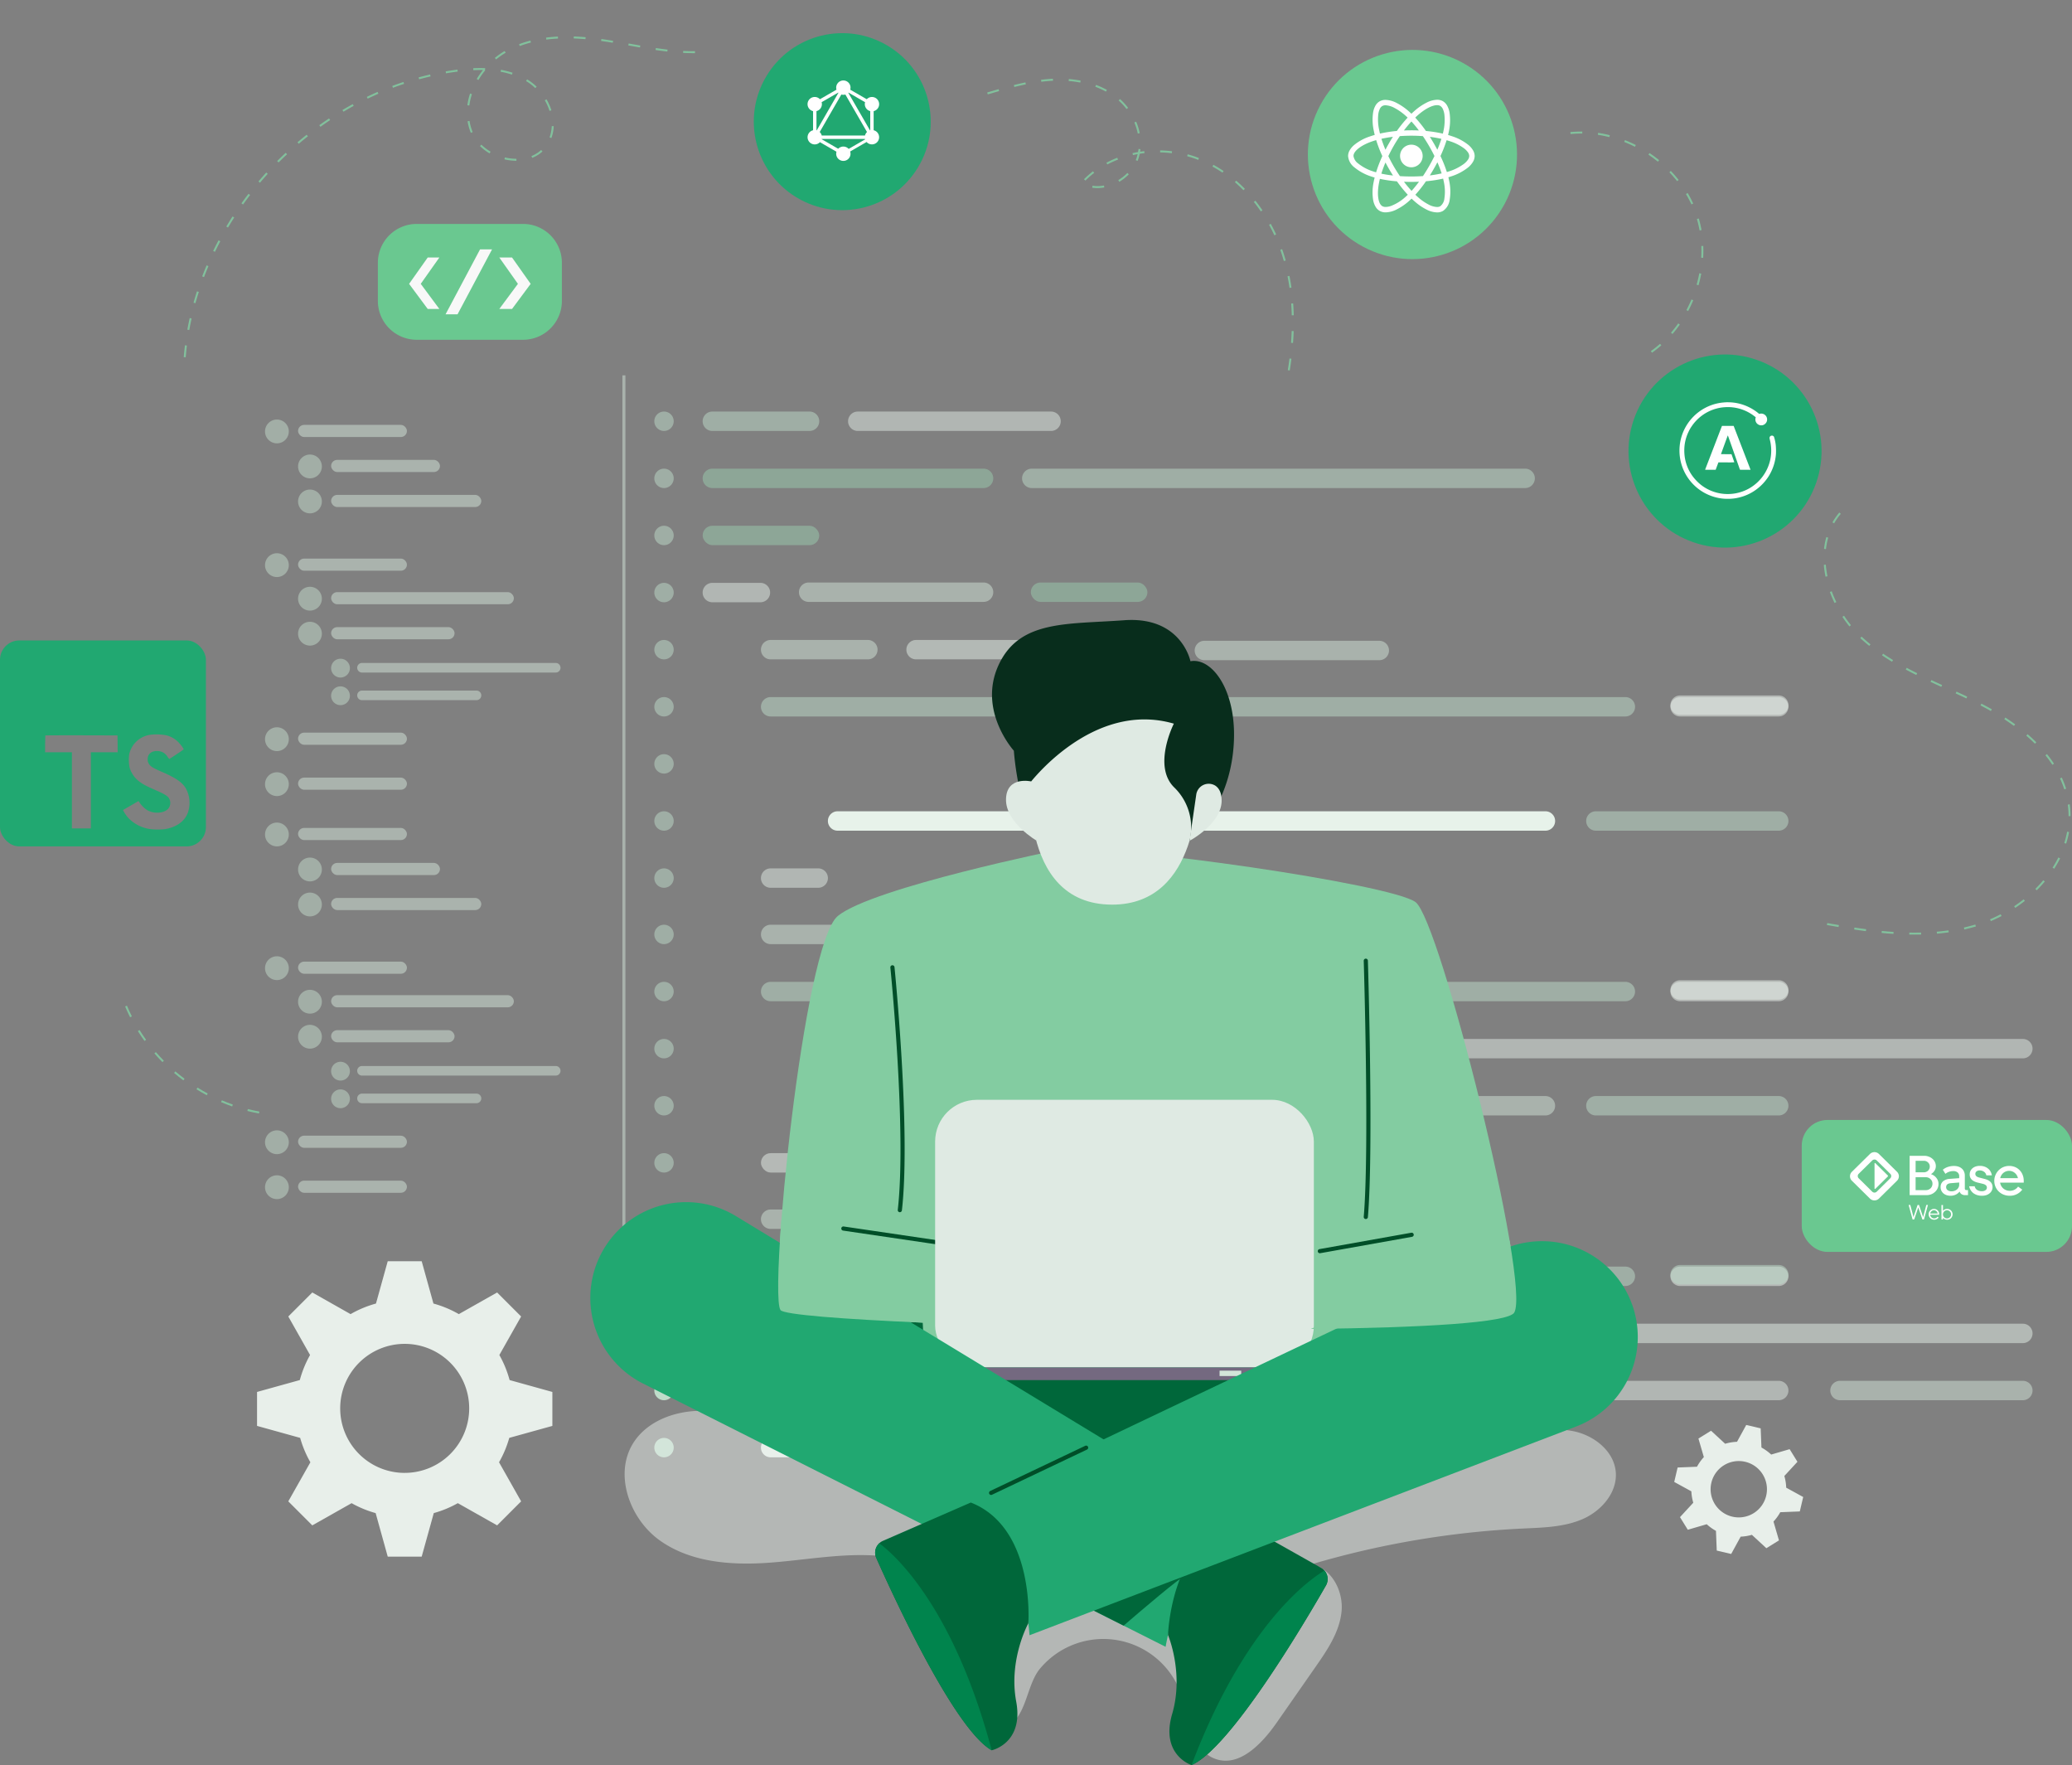 <svg xmlns="http://www.w3.org/2000/svg" xmlns:xlink="http://www.w3.org/1999/xlink" width="644" height="548.457" viewBox="0 0 644 548.457">
  <rect x="0" y="0" width="644" height="548.457" fill="#808080" stroke="none"/>
  <defs>
    <clipPath id="clip-path">
      <rect id="Rectangle_527" data-name="Rectangle 527" width="64" height="64" rx="6" transform="translate(1580 6792)" fill="#fff"/>
    </clipPath>
  </defs>
  <g id="Group_3328" data-name="Group 3328" transform="translate(-901 -6127)">
    <g id="Group_3322" data-name="Group 3322" transform="translate(815.262 6015.161)">
      <g id="Group_3270" data-name="Group 3270" transform="translate(138.106 503.733)">
        <g id="Group_3269" data-name="Group 3269">
          <g id="Group_3266" data-name="Group 3266" transform="translate(27.523)">
            <g id="Group_3265" data-name="Group 3265">
              <path id="Path_5601" data-name="Path 5601" d="M252.387,702.646V692.095L239.095,688.4a33.554,33.554,0,0,0-3.186-7.784l6.766-11.971-7.46-7.461-11.9,6.727a33.557,33.557,0,0,0-7.892-3.286l-3.654-13.154H201.215l-3.654,13.154a33.556,33.556,0,0,0-7.892,3.286l-11.9-6.727-7.46,7.461,6.766,11.971a33.576,33.576,0,0,0-3.187,7.784l-13.292,3.692v10.551l13.4,3.722a33.56,33.56,0,0,0,3.178,7.58l-6.865,12.146,7.46,7.461,12.215-6.9a33.539,33.539,0,0,0,7.474,3.083l3.759,13.534h10.551l3.759-13.534A33.545,33.545,0,0,0,223,726.65l12.215,6.9,7.46-7.461-6.865-12.146a33.565,33.565,0,0,0,3.182-7.581Zm-45.9,14.6a20.047,20.047,0,1,1,20.047-20.046A20.046,20.046,0,0,1,206.491,717.241Z" transform="translate(-160.595 -651.474)" fill="#e8efea"/>
            </g>
          </g>
          <g id="Group_3268" data-name="Group 3268" transform="translate(0 7.88)">
            <g id="Group_3267" data-name="Group 3267">
              <path id="Path_5602" data-name="Path 5602" d="M112.77,700.767l1.054-4.486-5.283-2.9a14.657,14.657,0,0,0-.578-3.628l4.072-4.415-2.428-3.917-5.733,1.672a14.663,14.663,0,0,0-3.028-2.185l-.24-5.958L96.119,673.9l-2.867,5.229a14.672,14.672,0,0,0-3.684.609l-4.389-4.049-3.917,2.428,1.682,5.766a14.66,14.66,0,0,0-2.132,2.992l-6.021.243L73.738,691.6l5.326,2.92a14.669,14.669,0,0,0,.595,3.541l-4.132,4.479,2.428,3.917,5.883-1.716a14.647,14.647,0,0,0,2.87,2.057l.248,6.13,4.486,1.053,2.949-5.379a14.654,14.654,0,0,0,3.486-.565l4.5,4.155,3.917-2.428-1.706-5.85a14.675,14.675,0,0,0,2.11-2.906ZM91.8,702.391a8.756,8.756,0,1,1,10.526-6.523A8.756,8.756,0,0,1,91.8,702.391Z" transform="translate(394.262 -630.899)" fill="#e8efea"/>
            </g>
          </g>
        </g>
      </g>
      <g id="Group_3273" data-name="Group 3273" transform="translate(168.106 228.473)">
        <rect id="Rectangle_502" data-name="Rectangle 502" width="0.943" height="297.08" transform="translate(111.076)" fill="#d3e5d9" opacity="0.5"/>
        <g id="Group_3271" data-name="Group 3271" transform="translate(0 13.724)" opacity="0.5">
          <path id="Path_5603" data-name="Path 5603" d="M229.026,326.821h0a3.7,3.7,0,0,1-3.7-3.7h0a3.7,3.7,0,0,1,3.7-3.7h0a3.7,3.7,0,0,1,3.7,3.7h0A3.7,3.7,0,0,1,229.026,326.821Z" transform="translate(-225.325 -319.419)" fill="#c3dbcb"/>
          <rect id="Rectangle_503" data-name="Rectangle 503" width="33.839" height="3.777" rx="1.888" transform="translate(10.272 1.661)" fill="#d3e5d9"/>
          <path id="Path_5604" data-name="Path 5604" d="M229.026,393.554h0a3.7,3.7,0,0,1-3.7-3.7h0a3.7,3.7,0,0,1,3.7-3.7h0a3.7,3.7,0,0,1,3.7,3.7h0A3.7,3.7,0,0,1,229.026,393.554Z" transform="translate(-225.325 -344.608)" fill="#c3dbcb"/>
          <rect id="Rectangle_504" data-name="Rectangle 504" width="33.839" height="3.777" rx="1.888" transform="translate(10.272 43.205)" fill="#d3e5d9"/>
          <path id="Path_5605" data-name="Path 5605" d="M229.026,480.428h0a3.7,3.7,0,0,1-3.7-3.7h0a3.7,3.7,0,0,1,3.7-3.7h0a3.7,3.7,0,0,1,3.7,3.7h0A3.7,3.7,0,0,1,229.026,480.428Z" transform="translate(-225.325 -377.4)" fill="#c3dbcb"/>
          <rect id="Rectangle_505" data-name="Rectangle 505" width="33.839" height="3.777" rx="1.888" transform="translate(10.272 97.287)" fill="#d3e5d9"/>
          <path id="Path_5606" data-name="Path 5606" d="M229.026,502.875h0a3.7,3.7,0,0,1-3.7-3.7h0a3.7,3.7,0,0,1,3.7-3.7h0a3.7,3.7,0,0,1,3.7,3.7h0A3.7,3.7,0,0,1,229.026,502.875Z" transform="translate(-225.325 -385.873)" fill="#c3dbcb"/>
          <rect id="Rectangle_506" data-name="Rectangle 506" width="33.839" height="3.777" rx="1.888" transform="translate(10.272 111.261)" fill="#d3e5d9"/>
          <path id="Path_5607" data-name="Path 5607" d="M245.527,344.293h0a3.7,3.7,0,0,1-3.7-3.7h0a3.7,3.7,0,0,1,3.7-3.7h0a3.7,3.7,0,0,1,3.7,3.7h0A3.7,3.7,0,0,1,245.527,344.293Z" transform="translate(-231.554 -326.014)" fill="#c3dbcb"/>
          <rect id="Rectangle_507" data-name="Rectangle 507" width="33.839" height="3.777" rx="1.888" transform="translate(20.545 12.538)" fill="#d3e5d9"/>
          <path id="Path_5608" data-name="Path 5608" d="M245.527,361.765h0a3.7,3.7,0,0,1-3.7-3.7h0a3.7,3.7,0,0,1,3.7-3.7h0a3.7,3.7,0,0,1,3.7,3.7h0A3.7,3.7,0,0,1,245.527,361.765Z" transform="translate(-231.554 -332.609)" fill="#c3dbcb"/>
          <rect id="Rectangle_508" data-name="Rectangle 508" width="46.68" height="3.777" rx="1.888" transform="translate(20.545 23.415)" fill="#d3e5d9"/>
          <path id="Path_5609" data-name="Path 5609" d="M245.527,410.3h0a3.7,3.7,0,0,1-3.7-3.7h0a3.7,3.7,0,0,1,3.7-3.7h0a3.7,3.7,0,0,1,3.7,3.7h0A3.7,3.7,0,0,1,245.527,410.3Z" transform="translate(-231.554 -350.928)" fill="#c3dbcb"/>
          <rect id="Rectangle_509" data-name="Rectangle 509" width="56.801" height="3.777" rx="1.888" transform="translate(20.545 53.629)" fill="#d3e5d9"/>
          <path id="Path_5610" data-name="Path 5610" d="M245.527,427.77h0a3.7,3.7,0,0,1-3.7-3.7h0a3.7,3.7,0,0,1,3.7-3.7h0a3.7,3.7,0,0,1,3.7,3.7h0A3.7,3.7,0,0,1,245.527,427.77Z" transform="translate(-231.554 -357.523)" fill="#c3dbcb"/>
          <rect id="Rectangle_510" data-name="Rectangle 510" width="38.371" height="3.777" rx="1.888" transform="translate(20.545 64.506)" fill="#d3e5d9"/>
          <path id="Path_5611" data-name="Path 5611" d="M261.248,444.652h0a2.921,2.921,0,0,1-2.921-2.921h0a2.921,2.921,0,0,1,2.921-2.921h0a2.921,2.921,0,0,1,2.922,2.921h0A2.921,2.921,0,0,1,261.248,444.652Z" transform="translate(-237.782 -364.485)" fill="#c3dbcb"/>
          <path id="Path_5612" data-name="Path 5612" d="M333.057,443.9H272.841a1.49,1.49,0,0,1-1.49-1.491h0a1.49,1.49,0,0,1,1.49-1.49h60.215a1.491,1.491,0,0,1,1.49,1.49h0A1.491,1.491,0,0,1,333.057,443.9Z" transform="translate(-242.698 -365.28)" fill="#d3e5d9"/>
          <path id="Path_5613" data-name="Path 5613" d="M261.248,458.442h0a2.921,2.921,0,0,1-2.921-2.921h0a2.921,2.921,0,0,1,2.921-2.921h0a2.921,2.921,0,0,1,2.922,2.921h0A2.921,2.921,0,0,1,261.248,458.442Z" transform="translate(-237.782 -369.69)" fill="#c3dbcb"/>
          <path id="Path_5614" data-name="Path 5614" d="M308.432,457.687H272.841a1.49,1.49,0,0,1-1.49-1.49h0a1.49,1.49,0,0,1,1.49-1.49h35.591a1.49,1.49,0,0,1,1.49,1.49h0A1.49,1.49,0,0,1,308.432,457.687Z" transform="translate(-242.698 -370.485)" fill="#d3e5d9"/>
        </g>
        <g id="Group_3272" data-name="Group 3272" transform="translate(0 138.96)" opacity="0.5">
          <path id="Path_5615" data-name="Path 5615" d="M229.026,527.991h0a3.7,3.7,0,0,1-3.7-3.7h0a3.7,3.7,0,0,1,3.7-3.7h0a3.7,3.7,0,0,1,3.7,3.7h0A3.7,3.7,0,0,1,229.026,527.991Z" transform="translate(-225.325 -520.589)" fill="#c3dbcb"/>
          <rect id="Rectangle_511" data-name="Rectangle 511" width="33.839" height="3.777" rx="1.888" transform="translate(10.272 1.662)" fill="#d3e5d9"/>
          <path id="Path_5616" data-name="Path 5616" d="M229.026,594.724h0a3.7,3.7,0,0,1-3.7-3.7h0a3.7,3.7,0,0,1,3.7-3.7h0a3.7,3.7,0,0,1,3.7,3.7h0A3.7,3.7,0,0,1,229.026,594.724Z" transform="translate(-225.325 -545.778)" fill="#c3dbcb"/>
          <rect id="Rectangle_512" data-name="Rectangle 512" width="33.839" height="3.777" rx="1.888" transform="translate(10.272 43.205)" fill="#d3e5d9"/>
          <path id="Path_5617" data-name="Path 5617" d="M229.026,681.6h0a3.7,3.7,0,0,1-3.7-3.7h0a3.7,3.7,0,0,1,3.7-3.7h0a3.7,3.7,0,0,1,3.7,3.7h0A3.7,3.7,0,0,1,229.026,681.6Z" transform="translate(-225.325 -578.57)" fill="#c3dbcb"/>
          <rect id="Rectangle_513" data-name="Rectangle 513" width="33.839" height="3.777" rx="1.888" transform="translate(10.272 97.287)" fill="#d3e5d9"/>
          <path id="Path_5618" data-name="Path 5618" d="M229.026,704.045h0a3.7,3.7,0,0,1-3.7-3.7h0a3.7,3.7,0,0,1,3.7-3.7h0a3.7,3.7,0,0,1,3.7,3.7h0A3.7,3.7,0,0,1,229.026,704.045Z" transform="translate(-225.325 -587.043)" fill="#c3dbcb"/>
          <rect id="Rectangle_514" data-name="Rectangle 514" width="33.839" height="3.777" rx="1.888" transform="translate(10.272 111.261)" fill="#d3e5d9"/>
          <path id="Path_5619" data-name="Path 5619" d="M245.527,545.463h0a3.7,3.7,0,0,1-3.7-3.7h0a3.7,3.7,0,0,1,3.7-3.7h0a3.7,3.7,0,0,1,3.7,3.7h0A3.7,3.7,0,0,1,245.527,545.463Z" transform="translate(-231.554 -527.184)" fill="#c3dbcb"/>
          <rect id="Rectangle_515" data-name="Rectangle 515" width="33.839" height="3.777" rx="1.888" transform="translate(20.545 12.538)" fill="#d3e5d9"/>
          <path id="Path_5620" data-name="Path 5620" d="M245.527,562.935h0a3.7,3.7,0,0,1-3.7-3.7h0a3.7,3.7,0,0,1,3.7-3.7h0a3.7,3.7,0,0,1,3.7,3.7h0A3.7,3.7,0,0,1,245.527,562.935Z" transform="translate(-231.554 -533.779)" fill="#c3dbcb"/>
          <rect id="Rectangle_516" data-name="Rectangle 516" width="46.68" height="3.777" rx="1.888" transform="translate(20.545 23.415)" fill="#d3e5d9"/>
          <path id="Path_5621" data-name="Path 5621" d="M245.527,611.468h0a3.7,3.7,0,0,1-3.7-3.7h0a3.7,3.7,0,0,1,3.7-3.7h0a3.7,3.7,0,0,1,3.7,3.7h0A3.7,3.7,0,0,1,245.527,611.468Z" transform="translate(-231.554 -552.099)" fill="#c3dbcb"/>
          <rect id="Rectangle_517" data-name="Rectangle 517" width="56.801" height="3.777" rx="1.888" transform="translate(20.545 53.629)" fill="#d3e5d9"/>
          <path id="Path_5622" data-name="Path 5622" d="M245.527,628.94h0a3.7,3.7,0,0,1-3.7-3.7h0a3.7,3.7,0,0,1,3.7-3.7h0a3.7,3.7,0,0,1,3.7,3.7h0A3.7,3.7,0,0,1,245.527,628.94Z" transform="translate(-231.554 -558.693)" fill="#c3dbcb"/>
          <rect id="Rectangle_518" data-name="Rectangle 518" width="38.371" height="3.777" rx="1.888" transform="translate(20.545 64.506)" fill="#d3e5d9"/>
          <path id="Path_5623" data-name="Path 5623" d="M261.248,645.822h0a2.921,2.921,0,0,1-2.921-2.922h0a2.921,2.921,0,0,1,2.921-2.921h0a2.921,2.921,0,0,1,2.922,2.921h0A2.921,2.921,0,0,1,261.248,645.822Z" transform="translate(-237.782 -565.655)" fill="#c3dbcb"/>
          <path id="Path_5624" data-name="Path 5624" d="M333.057,645.068H272.841a1.49,1.49,0,0,1-1.49-1.49h0a1.49,1.49,0,0,1,1.49-1.49h60.215a1.491,1.491,0,0,1,1.49,1.49h0A1.491,1.491,0,0,1,333.057,645.068Z" transform="translate(-242.698 -566.45)" fill="#d3e5d9"/>
          <path id="Path_5625" data-name="Path 5625" d="M261.248,659.612h0a2.921,2.921,0,0,1-2.921-2.921h0a2.921,2.921,0,0,1,2.921-2.921h0a2.921,2.921,0,0,1,2.922,2.921h0A2.921,2.921,0,0,1,261.248,659.612Z" transform="translate(-237.782 -570.86)" fill="#c3dbcb"/>
          <path id="Path_5626" data-name="Path 5626" d="M308.432,658.858H272.841a1.49,1.49,0,0,1-1.49-1.49h0a1.49,1.49,0,0,1,1.49-1.49h35.591a1.49,1.49,0,0,1,1.49,1.49h0A1.49,1.49,0,0,1,308.432,658.858Z" transform="translate(-242.698 -571.656)" fill="#d3e5d9"/>
        </g>
        <path id="Path_5627" data-name="Path 5627" d="M422.705,321.465h0a3.014,3.014,0,0,1-3.014-3.014h0a3.015,3.015,0,0,1,3.014-3.015h0a3.015,3.015,0,0,1,3.015,3.015h0A3.015,3.015,0,0,1,422.705,321.465Z" transform="translate(-298.691 -304.191)" fill="#bfddca" opacity="0.5"/>
        <path id="Path_5628" data-name="Path 5628" d="M477.05,321.465H446.834a3.014,3.014,0,0,1-3.014-3.014h0a3.015,3.015,0,0,1,3.014-3.015H477.05a3.015,3.015,0,0,1,3.014,3.015h0A3.014,3.014,0,0,1,477.05,321.465Z" transform="translate(-307.799 -304.191)" fill="#bfddca" opacity="0.5"/>
        <path id="Path_5629" data-name="Path 5629" d="M579.517,321.465H519.44a3.014,3.014,0,0,1-3.014-3.014h0a3.015,3.015,0,0,1,3.014-3.015h60.077a3.015,3.015,0,0,1,3.015,3.015h0A3.015,3.015,0,0,1,579.517,321.465Z" transform="translate(-335.205 -304.191)" fill="#e2ede6" opacity="0.5"/>
        <path id="Path_5630" data-name="Path 5630" d="M422.705,349.968h0a3.014,3.014,0,0,1-3.014-3.014h0a3.014,3.014,0,0,1,3.014-3.014h0a3.015,3.015,0,0,1,3.015,3.014h0A3.015,3.015,0,0,1,422.705,349.968Z" transform="translate(-298.691 -314.95)" fill="#bfddca" opacity="0.5"/>
        <path id="Path_5631" data-name="Path 5631" d="M531.135,349.968h-84.3a3.014,3.014,0,0,1-3.014-3.014h0a3.014,3.014,0,0,1,3.014-3.014h84.3a3.014,3.014,0,0,1,3.014,3.014h0A3.014,3.014,0,0,1,531.135,349.968Z" transform="translate(-307.799 -314.95)" fill="#9accae" opacity="0.5"/>
        <path id="Path_5632" data-name="Path 5632" d="M759.664,349.968H606.318a3.015,3.015,0,0,1-3.015-3.014h0a3.015,3.015,0,0,1,3.015-3.014H759.664a3.015,3.015,0,0,1,3.015,3.014h0A3.015,3.015,0,0,1,759.664,349.968Z" transform="translate(-367.998 -314.95)" fill="#bfddca" opacity="0.5"/>
        <path id="Path_5633" data-name="Path 5633" d="M422.705,378.47h0a3.015,3.015,0,0,1-3.014-3.015h0a3.014,3.014,0,0,1,3.014-3.014h0a3.015,3.015,0,0,1,3.015,3.014h0A3.015,3.015,0,0,1,422.705,378.47Z" transform="translate(-298.691 -325.708)" fill="#bfddca" opacity="0.5"/>
        <rect id="Rectangle_519" data-name="Rectangle 519" width="36.245" height="6.029" rx="3.015" transform="translate(136.021 46.732)" fill="#9accae" opacity="0.5"/>
        <path id="Path_5634" data-name="Path 5634" d="M422.705,406.972h0a3.015,3.015,0,0,1-3.014-3.015h0a3.014,3.014,0,0,1,3.014-3.014h0a3.015,3.015,0,0,1,3.015,3.014h0A3.015,3.015,0,0,1,422.705,406.972Z" transform="translate(-298.691 -336.467)" fill="#bfddca" opacity="0.5"/>
        <path id="Path_5635" data-name="Path 5635" d="M461.781,406.972H446.834a3.015,3.015,0,0,1-3.014-3.015h0a3.014,3.014,0,0,1,3.014-3.014h14.946a3.014,3.014,0,0,1,3.014,3.014h0A3.015,3.015,0,0,1,461.781,406.972Z" transform="translate(-307.799 -336.467)" fill="#e2ede6" opacity="0.5"/>
        <path id="Path_5636" data-name="Path 5636" d="M549.283,406.972h-54.37a3.015,3.015,0,0,1-3.014-3.015h0a3.014,3.014,0,0,1,3.014-3.014h54.37a3.015,3.015,0,0,1,3.014,3.014h0A3.015,3.015,0,0,1,549.283,406.972Z" transform="translate(-325.947 -336.577)" fill="#d3e5d9" opacity="0.5"/>
        <path id="Path_5637" data-name="Path 5637" d="M422.705,435.474h0a3.014,3.014,0,0,1-3.014-3.014h0a3.015,3.015,0,0,1,3.014-3.015h0a3.015,3.015,0,0,1,3.015,3.015h0A3.015,3.015,0,0,1,422.705,435.474Z" transform="translate(-298.691 -347.225)" fill="#bfddca" opacity="0.5"/>
        <path id="Path_5638" data-name="Path 5638" d="M506.161,435.474H475.945a3.014,3.014,0,0,1-3.014-3.014h0a3.015,3.015,0,0,1,3.014-3.015h30.216a3.015,3.015,0,0,1,3.014,3.015h0A3.014,3.014,0,0,1,506.161,435.474Z" transform="translate(-318.788 -347.225)" fill="#d3e5d9" opacity="0.5"/>
        <path id="Path_5639" data-name="Path 5639" d="M622.286,435.474H548.551a3.015,3.015,0,0,1-3.015-3.014h0a3.015,3.015,0,0,1,3.015-3.015h73.735a3.015,3.015,0,0,1,3.015,3.015h0A3.015,3.015,0,0,1,622.286,435.474Z" transform="translate(-346.193 -347.225)" fill="#e7f2ea" opacity="0.5"/>
        <path id="Path_5640" data-name="Path 5640" d="M422.705,463.977h0a3.014,3.014,0,0,1-3.014-3.014h0a3.014,3.014,0,0,1,3.014-3.014h0a3.014,3.014,0,0,1,3.015,3.014h0A3.015,3.015,0,0,1,422.705,463.977Z" transform="translate(-298.691 -357.984)" fill="#bfddca" opacity="0.5"/>
        <path id="Path_5641" data-name="Path 5641" d="M741.6,463.977H475.945a3.014,3.014,0,0,1-3.014-3.014h0a3.014,3.014,0,0,1,3.014-3.014H741.6a3.014,3.014,0,0,1,3.014,3.014h0A3.014,3.014,0,0,1,741.6,463.977Z" transform="translate(-318.788 -357.984)" fill="#bfddca" opacity="0.5"/>
        <path id="Path_5642" data-name="Path 5642" d="M960.666,463.977H930.014A3.015,3.015,0,0,1,927,460.962h0a3.014,3.014,0,0,1,3.014-3.014h30.652a3.014,3.014,0,0,1,3.014,3.014h0A3.014,3.014,0,0,1,960.666,463.977Z" transform="translate(-490.183 -357.984)" fill="#ebf2ed" opacity="0.5"/>
        <path id="Path_5643" data-name="Path 5643" d="M960.666,463.171H930.014A3.015,3.015,0,0,1,927,460.156h0a3.015,3.015,0,0,1,3.014-3.014h30.652a3.014,3.014,0,0,1,3.014,3.014h0A3.015,3.015,0,0,1,960.666,463.171Z" transform="translate(-490.183 -357.68)" fill="#ebf2ed" opacity="0.5"/>
        <path id="Path_5644" data-name="Path 5644" d="M422.705,492.479h0a3.015,3.015,0,0,1-3.014-3.015h0a3.014,3.014,0,0,1,3.014-3.014h0a3.015,3.015,0,0,1,3.015,3.014h0A3.015,3.015,0,0,1,422.705,492.479Z" transform="translate(-298.691 -368.743)" fill="#bfddca" opacity="0.5"/>
        <path id="Path_5645" data-name="Path 5645" d="M422.705,520.981h0a3.015,3.015,0,0,1-3.014-3.015h0a3.014,3.014,0,0,1,3.014-3.014h0a3.015,3.015,0,0,1,3.015,3.014h0A3.015,3.015,0,0,1,422.705,520.981Z" transform="translate(-298.691 -379.501)" fill="#bfddca" opacity="0.5"/>
        <path id="Path_5646" data-name="Path 5646" d="M729.376,520.981h-220a3.015,3.015,0,0,1-3.014-3.015h0a3.014,3.014,0,0,1,3.014-3.014h220a3.015,3.015,0,0,1,3.015,3.014h0A3.015,3.015,0,0,1,729.376,520.981Z" transform="translate(-331.408 -379.501)" fill="#e7f2ea"/>
        <path id="Path_5647" data-name="Path 5647" d="M944.788,520.981H887.951a3.015,3.015,0,0,1-3.015-3.015h0a3.015,3.015,0,0,1,3.015-3.014h56.837a3.014,3.014,0,0,1,3.014,3.014h0A3.015,3.015,0,0,1,944.788,520.981Z" transform="translate(-474.305 -379.501)" fill="#bfddca" opacity="0.5"/>
        <path id="Path_5648" data-name="Path 5648" d="M422.705,549.483h0a3.014,3.014,0,0,1-3.014-3.014h0a3.015,3.015,0,0,1,3.014-3.015h0a3.015,3.015,0,0,1,3.015,3.015h0A3.015,3.015,0,0,1,422.705,549.483Z" transform="translate(-298.691 -390.26)" fill="#bfddca" opacity="0.5"/>
        <path id="Path_5649" data-name="Path 5649" d="M490.731,549.483H475.945a3.014,3.014,0,0,1-3.014-3.014h0a3.015,3.015,0,0,1,3.014-3.015h14.785a3.015,3.015,0,0,1,3.015,3.015h0A3.015,3.015,0,0,1,490.731,549.483Z" transform="translate(-318.788 -390.26)" fill="#e2ede6" opacity="0.5"/>
        <path id="Path_5650" data-name="Path 5650" d="M422.705,577.61h0a3.015,3.015,0,0,1-3.014-3.015h0a3.015,3.015,0,0,1,3.014-3.014h0a3.015,3.015,0,0,1,3.015,3.014h0A3.015,3.015,0,0,1,422.705,577.61Z" transform="translate(-298.691 -400.877)" fill="#bfddca" opacity="0.5"/>
        <path id="Path_5651" data-name="Path 5651" d="M506.161,577.61H475.945a3.015,3.015,0,0,1-3.014-3.015h0a3.015,3.015,0,0,1,3.014-3.014h30.216a3.014,3.014,0,0,1,3.014,3.014h0A3.015,3.015,0,0,1,506.161,577.61Z" transform="translate(-318.788 -400.877)" fill="#d3e5d9" opacity="0.5"/>
        <path id="Path_5652" data-name="Path 5652" d="M622.286,577.61H548.551a3.015,3.015,0,0,1-3.015-3.015h0a3.015,3.015,0,0,1,3.015-3.014h73.735A3.015,3.015,0,0,1,625.3,574.6h0A3.015,3.015,0,0,1,622.286,577.61Z" transform="translate(-346.193 -400.877)" fill="#e7f2ea"/>
        <path id="Path_5653" data-name="Path 5653" d="M422.705,606.112h0a3.015,3.015,0,0,1-3.014-3.014h0a3.015,3.015,0,0,1,3.014-3.015h0a3.015,3.015,0,0,1,3.015,3.015h0A3.015,3.015,0,0,1,422.705,606.112Z" transform="translate(-298.691 -411.635)" fill="#bfddca" opacity="0.5"/>
        <path id="Path_5654" data-name="Path 5654" d="M741.6,606.112H475.945a3.015,3.015,0,0,1-3.014-3.014h0a3.015,3.015,0,0,1,3.014-3.015H741.6a3.015,3.015,0,0,1,3.014,3.015h0A3.015,3.015,0,0,1,741.6,606.112Z" transform="translate(-318.788 -411.635)" fill="#bfddca" opacity="0.5"/>
        <path id="Path_5655" data-name="Path 5655" d="M960.666,606.112H930.014A3.015,3.015,0,0,1,927,603.1h0a3.015,3.015,0,0,1,3.014-3.015h30.652a3.015,3.015,0,0,1,3.014,3.015h0A3.015,3.015,0,0,1,960.666,606.112Z" transform="translate(-490.183 -411.635)" fill="#ebf2ed" opacity="0.5"/>
        <path id="Path_5656" data-name="Path 5656" d="M960.666,605.307H930.014A3.014,3.014,0,0,1,927,602.292h0a3.014,3.014,0,0,1,3.014-3.014h30.652a3.014,3.014,0,0,1,3.014,3.014h0A3.014,3.014,0,0,1,960.666,605.307Z" transform="translate(-490.183 -411.332)" fill="#ebf2ed" opacity="0.5"/>
        <path id="Path_5657" data-name="Path 5657" d="M422.705,634.615h0a3.015,3.015,0,0,1-3.014-3.014h0a3.014,3.014,0,0,1,3.014-3.014h0a3.015,3.015,0,0,1,3.015,3.014h0A3.015,3.015,0,0,1,422.705,634.615Z" transform="translate(-298.691 -422.394)" fill="#bfddca" opacity="0.5"/>
        <path id="Path_5658" data-name="Path 5658" d="M877.764,634.615H509.38a3.015,3.015,0,0,1-3.014-3.014h0a3.014,3.014,0,0,1,3.014-3.014H877.764a3.014,3.014,0,0,1,3.014,3.014h0A3.015,3.015,0,0,1,877.764,634.615Z" transform="translate(-331.408 -422.394)" fill="#e2ede6" opacity="0.5"/>
        <path id="Path_5659" data-name="Path 5659" d="M422.705,663.117h0a3.015,3.015,0,0,1-3.014-3.015h0a3.014,3.014,0,0,1,3.014-3.014h0a3.015,3.015,0,0,1,3.015,3.014h0A3.015,3.015,0,0,1,422.705,663.117Z" transform="translate(-298.691 -433.153)" fill="#bfddca" opacity="0.5"/>
        <path id="Path_5660" data-name="Path 5660" d="M570.808,663.117H509.38a3.015,3.015,0,0,1-3.014-3.015h0a3.014,3.014,0,0,1,3.014-3.014h61.427a3.014,3.014,0,0,1,3.014,3.014h0A3.015,3.015,0,0,1,570.808,663.117Z" transform="translate(-331.408 -433.153)" fill="#e7f2ea"/>
        <path id="Path_5661" data-name="Path 5661" d="M777.449,663.117H636.737a3.015,3.015,0,0,1-3.014-3.015h0a3.014,3.014,0,0,1,3.014-3.014H777.449a3.015,3.015,0,0,1,3.015,3.014h0A3.015,3.015,0,0,1,777.449,663.117Z" transform="translate(-379.481 -433.153)" fill="#d3e5d9" opacity="0.5"/>
        <path id="Path_5662" data-name="Path 5662" d="M944.788,663.117H887.951a3.015,3.015,0,0,1-3.015-3.015h0a3.015,3.015,0,0,1,3.015-3.014h56.837A3.014,3.014,0,0,1,947.8,660.1h0A3.015,3.015,0,0,1,944.788,663.117Z" transform="translate(-474.305 -433.153)" fill="#bfddca" opacity="0.5"/>
        <path id="Path_5663" data-name="Path 5663" d="M422.705,691.619h0a3.014,3.014,0,0,1-3.014-3.014h0a3.014,3.014,0,0,1,3.014-3.014h0a3.014,3.014,0,0,1,3.015,3.014h0A3.015,3.015,0,0,1,422.705,691.619Z" transform="translate(-298.691 -443.911)" fill="#bfddca" opacity="0.5"/>
        <rect id="Rectangle_520" data-name="Rectangle 520" width="20.814" height="6.029" rx="3.015" transform="translate(154.143 241.679)" fill="#ebf2ed" opacity="0.5"/>
        <path id="Path_5664" data-name="Path 5664" d="M422.705,719.746h0a3.015,3.015,0,0,1-3.014-3.015h0a3.014,3.014,0,0,1,3.014-3.014h0a3.015,3.015,0,0,1,3.015,3.014h0A3.015,3.015,0,0,1,422.705,719.746Z" transform="translate(-298.691 -454.528)" fill="#bfddca" opacity="0.5"/>
        <path id="Path_5665" data-name="Path 5665" d="M506.161,719.746H475.945a3.015,3.015,0,0,1-3.014-3.015h0a3.014,3.014,0,0,1,3.014-3.014h30.216a3.014,3.014,0,0,1,3.014,3.014h0A3.014,3.014,0,0,1,506.161,719.746Z" transform="translate(-318.788 -454.528)" fill="#d3e5d9" opacity="0.5"/>
        <path id="Path_5666" data-name="Path 5666" d="M622.286,719.746H548.551a3.015,3.015,0,0,1-3.015-3.015h0a3.015,3.015,0,0,1,3.015-3.014h73.735a3.015,3.015,0,0,1,3.015,3.014h0A3.015,3.015,0,0,1,622.286,719.746Z" transform="translate(-346.193 -454.528)" fill="#e7f2ea"/>
        <path id="Path_5667" data-name="Path 5667" d="M422.705,748.248h0a3.014,3.014,0,0,1-3.014-3.014h0a3.015,3.015,0,0,1,3.014-3.015h0a3.015,3.015,0,0,1,3.015,3.015h0A3.015,3.015,0,0,1,422.705,748.248Z" transform="translate(-298.691 -465.287)" fill="#bfddca" opacity="0.5"/>
        <path id="Path_5668" data-name="Path 5668" d="M741.6,748.248H475.945a3.014,3.014,0,0,1-3.014-3.014h0a3.015,3.015,0,0,1,3.014-3.015H741.6a3.015,3.015,0,0,1,3.014,3.015h0A3.014,3.014,0,0,1,741.6,748.248Z" transform="translate(-318.788 -465.287)" fill="#bfddca" opacity="0.5"/>
        <path id="Path_5669" data-name="Path 5669" d="M960.666,748.248H930.014A3.014,3.014,0,0,1,927,745.234h0a3.015,3.015,0,0,1,3.014-3.015h30.652a3.015,3.015,0,0,1,3.014,3.015h0A3.014,3.014,0,0,1,960.666,748.248Z" transform="translate(-490.183 -465.287)" fill="#ebf2ed" opacity="0.5"/>
        <path id="Path_5670" data-name="Path 5670" d="M960.666,747.442H930.014A3.015,3.015,0,0,1,927,744.428h0a3.015,3.015,0,0,1,3.014-3.015h30.652a3.015,3.015,0,0,1,3.014,3.015h0A3.015,3.015,0,0,1,960.666,747.442Z" transform="translate(-490.183 -464.983)" fill="#bfddca" opacity="0.5"/>
        <path id="Path_5671" data-name="Path 5671" d="M422.705,776.75h0a3.014,3.014,0,0,1-3.014-3.014h0a3.015,3.015,0,0,1,3.014-3.015h0a3.015,3.015,0,0,1,3.015,3.015h0A3.015,3.015,0,0,1,422.705,776.75Z" transform="translate(-298.691 -476.045)" fill="#bfddca"/>
        <path id="Path_5672" data-name="Path 5672" d="M877.764,776.75H509.38a3.014,3.014,0,0,1-3.014-3.014h0a3.015,3.015,0,0,1,3.014-3.015H877.764a3.015,3.015,0,0,1,3.014,3.015h0A3.014,3.014,0,0,1,877.764,776.75Z" transform="translate(-331.408 -476.045)" fill="#e7f2ea" opacity="0.5"/>
        <path id="Path_5673" data-name="Path 5673" d="M422.705,805.253h0a3.014,3.014,0,0,1-3.014-3.014h0a3.015,3.015,0,0,1,3.014-3.014h0a3.015,3.015,0,0,1,3.015,3.014h0A3.015,3.015,0,0,1,422.705,805.253Z" transform="translate(-298.691 -486.804)" fill="#bfddca"/>
        <path id="Path_5674" data-name="Path 5674" d="M729.376,805.253h-220a3.014,3.014,0,0,1-3.014-3.014h0a3.015,3.015,0,0,1,3.014-3.014h220a3.015,3.015,0,0,1,3.015,3.014h0A3.015,3.015,0,0,1,729.376,805.253Z" transform="translate(-331.408 -486.804)" fill="#d3e5d9"/>
        <path id="Path_5675" data-name="Path 5675" d="M944.788,805.253H887.951a3.015,3.015,0,0,1-3.015-3.014h0a3.015,3.015,0,0,1,3.015-3.014h56.837a3.014,3.014,0,0,1,3.014,3.014h0A3.014,3.014,0,0,1,944.788,805.253Z" transform="translate(-474.305 -486.804)" fill="#e2ede6" opacity="0.5"/>
        <path id="Path_5676" data-name="Path 5676" d="M1066.665,805.253h-56.837a3.014,3.014,0,0,1-3.014-3.014h0a3.014,3.014,0,0,1,3.014-3.014h56.837a3.014,3.014,0,0,1,3.014,3.014h0A3.014,3.014,0,0,1,1066.665,805.253Z" transform="translate(-520.309 -486.804)" fill="#d3e5d9" opacity="0.5"/>
        <path id="Path_5677" data-name="Path 5677" d="M422.705,833.755h0a3.015,3.015,0,0,1-3.014-3.015h0a3.014,3.014,0,0,1,3.014-3.014h0a3.014,3.014,0,0,1,3.015,3.014h0A3.015,3.015,0,0,1,422.705,833.755Z" transform="translate(-298.691 -497.563)" fill="#bfddca"/>
        <path id="Path_5678" data-name="Path 5678" d="M490.731,833.755H475.945a3.015,3.015,0,0,1-3.014-3.015h0a3.014,3.014,0,0,1,3.014-3.014h14.785a3.014,3.014,0,0,1,3.015,3.014h0A3.015,3.015,0,0,1,490.731,833.755Z" transform="translate(-318.788 -497.563)" fill="#ebf2ed"/>
        <path id="Path_5782" data-name="Path 5782" d="M549.283,406.972h-54.37a3.015,3.015,0,0,1-3.014-3.015h0a3.014,3.014,0,0,1,3.014-3.014h54.37a3.015,3.015,0,0,1,3.014,3.014h0A3.015,3.015,0,0,1,549.283,406.972Z" transform="translate(-202.947 -318.467)" fill="#d3e5d9" opacity="0.5"/>
        <rect id="Rectangle_528" data-name="Rectangle 528" width="36.245" height="6.029" rx="3.015" transform="translate(238.021 64.366)" fill="#9accae" opacity="0.5"/>
      </g>
      <g id="Group_3288" data-name="Group 3288" transform="translate(269.21 304.478)">
        <path id="Path_5712" data-name="Path 5712" d="M677.592,913.531c-.547-6.53-6.774-11.414-13.2-12.692s-13.042.205-19.453,1.561a514.359,514.359,0,0,1-230.576-4.306c-7.315-1.835-14.724-3.847-22.261-3.558s-15.388,3.281-19.6,9.539c-6.519,9.693-1.6,23.857,7.895,30.667s21.961,7.8,33.614,7,23.29-3.172,34.927-2.141c11.24.995,23.415,6.481,26.879,17.221,2.081,6.453-4.866,44.3,12.911,35.448,5.775-2.874,5.738-12.9,10.064-17.823a25.634,25.634,0,0,1,43.609,7.8c2.754,7.467,3.152,17.539,10.591,20.369,7.482,2.845,14.6-4.6,19.18-11.163l12.108-17.371c3.677-5.275,7.473-10.864,8.088-17.264s-3.242-13.716-9.62-14.534a278.438,278.438,0,0,1,66-11.193c6.325-.3,12.848-.424,18.643-2.977S678.122,919.841,677.592,913.531Z" transform="translate(-358.863 -648.776)" fill="#e8efea" opacity="0.5"/>
        <g id="Group_3287" data-name="Group 3287" transform="translate(0 0)">
          <path id="Path_5713" data-name="Path 5713" d="M484.14,836.253l179.648-7.84-11.108,40.6-104.6,43.864-66.613-29.692Z" transform="translate(-401.113 -623.827)" fill="#00673a"/>
          <path id="Path_5714" data-name="Path 5714" d="M516.548,792.226l1.558,31.93H655.377l3.46-66.847Z" transform="translate(-414.355 -596.988)" fill="#83cca1"/>
          <path id="Path_5715" data-name="Path 5715" d="M534.132,614.161s-58.619,11.883-69.4,20.733-21.461,117.449-17.816,122.46,223.023,10.13,228.08.74-23.116-121.861-30.7-127.5S552.713,612.9,534.132,614.161Z" transform="translate(-387.796 -542.92)" fill="#83cca1"/>
          <path id="Path_5716" data-name="Path 5716" d="M739.184,749.73c-.018,0-.037,0-.056,0a.646.646,0,0,1-.588-.7c1.79-20.688.016-78.952,0-79.538a.645.645,0,1,1,1.29-.04c.019.586,1.794,58.926,0,79.689A.646.646,0,0,1,739.184,749.73Z" transform="translate(-498.148 -563.588)" fill="#004e28"/>
          <path id="Path_5717" data-name="Path 5717" d="M505.149,748.854a.6.6,0,0,1-.075,0,.646.646,0,0,1-.568-.715c2.8-24.492-2.248-74.8-2.3-75.306a.645.645,0,0,1,1.284-.13c.052.506,5.113,50.953,2.3,75.583A.646.646,0,0,1,505.149,748.854Z" transform="translate(-408.941 -564.832)" fill="#004e28"/>
          <path id="Path_5718" data-name="Path 5718" d="M537.932,822.173l-2.768-11.187a1.492,1.492,0,0,1,1.007-1.784l3.789-1.176a1.494,1.494,0,0,0,1.026-1.154l.643-3.474a1.493,1.493,0,0,1,1.468-1.221h3.1a1.492,1.492,0,0,0,1.266-.7l1.89-3.024a1.493,1.493,0,0,1,2.027-.493l3.588,2.127a1.493,1.493,0,0,0,1.49.019l2.107-1.178a1.492,1.492,0,0,1,1.973.479l7.548,11.406a1.493,1.493,0,0,1-.467,2.1l-1.672,1.022a1.493,1.493,0,0,1-1.9-.285h0a1.493,1.493,0,0,0-2.594,1.22l.077.495a1.492,1.492,0,0,1-.814,1.569l-14.8,7.3a1.469,1.469,0,0,1-.3.11c-.929.231-5.475,1.184-7.476-1.693A1.441,1.441,0,0,1,537.932,822.173Z" transform="translate(-421.365 -612.252)" fill="#b2d7c1"/>
          <path id="Path_5719" data-name="Path 5719" d="M688.724,822.173l2.768-11.187a1.492,1.492,0,0,0-1.007-1.784l-3.789-1.176a1.493,1.493,0,0,1-1.025-1.154l-.644-3.474a1.492,1.492,0,0,0-1.468-1.221h-3.1a1.492,1.492,0,0,1-1.266-.7l-1.89-3.024a1.493,1.493,0,0,0-2.027-.493l-3.588,2.127a1.493,1.493,0,0,1-1.49.019l-2.107-1.178a1.492,1.492,0,0,0-1.973.479l-7.548,11.406a1.493,1.493,0,0,0,.467,2.1l1.671,1.022a1.493,1.493,0,0,0,1.9-.285h0a1.493,1.493,0,0,1,2.594,1.22l-.077.495a1.492,1.492,0,0,0,.814,1.569l14.8,7.3a1.481,1.481,0,0,0,.3.11c.929.231,5.475,1.184,7.476-1.693A1.428,1.428,0,0,0,688.724,822.173Z" transform="translate(-467.871 -612.252)" fill="#b2d7c1"/>
          <path id="Path_5720" data-name="Path 5720" d="M513.45,808.955a.617.617,0,0,1-.095-.007l-35.095-5.168a.645.645,0,1,1,.188-1.277l35.094,5.169a.645.645,0,0,1-.093,1.284Z" transform="translate(-399.695 -614.044)" fill="#004e28"/>
          <path id="Path_5721" data-name="Path 5721" d="M716.248,811.991a.645.645,0,0,1-.113-1.281l28.531-5.089a.645.645,0,1,1,.226,1.271l-28.531,5.089A.645.645,0,0,1,716.248,811.991Z" transform="translate(-489.491 -615.22)" fill="#004e28"/>
          <g id="Group_3282" data-name="Group 3282" transform="translate(124.851)">
            <g id="Group_3281" data-name="Group 3281">
              <path id="Path_5722" data-name="Path 5722" d="M572.228,562.031s-4.925,42.344,25.231,42.344c27.43,0,26.473-36.431,26.473-36.431s2.743-22.545-18.522-25.1S570.945,554.42,572.228,562.031Z" transform="translate(-560.111 -515.921)" fill="#dfeae3"/>
              <path id="Path_5723" data-name="Path 5723" d="M609.468,532s-6.7,13.125.091,19.792a17.3,17.3,0,0,1,4.86,16.3l-.075.318s11.386-9.019,13.5-27.306-6.188-29.8-13.214-28.5c0,0-2.8-14.049-20.643-12.736s-32.575-.135-39.038,14.013,4.8,26.537,4.8,26.537.879,14.973,6.97,28l-2.378-17.485S583.95,524.589,609.468,532Z" transform="translate(-552.945 -499.78)" fill="#082d1c"/>
            </g>
            <path id="Path_5724" data-name="Path 5724" d="M653.654,584.917l-2.081,14.335s10.136-5.379,9.974-12.679c-.054-2.433-.9-3.777-2-4.488A3.91,3.91,0,0,0,653.654,584.917Z" transform="translate(-590.174 -530.625)" fill="#dfeae3"/>
            <path id="Path_5725" data-name="Path 5725" d="M567.76,580.252l1.756,18.457s-9.74-5.645-9.578-12.943S567.76,580.252,567.76,580.252Z" transform="translate(-555.583 -530.083)" fill="#dfeae3"/>
          </g>
          <g id="Group_3283" data-name="Group 3283" transform="translate(107.175 149.099)">
            <rect id="Rectangle_522" data-name="Rectangle 522" width="117.715" height="83.185" rx="12.985" fill="#dfeae3"/>
            <path id="Path_5726" data-name="Path 5726" d="M640.308,876.821h-113.8a1.957,1.957,0,0,1-1.957-1.958h0a1.957,1.957,0,0,1,1.957-1.957h113.8a1.958,1.958,0,0,1,1.957,1.957h0A1.958,1.958,0,0,1,640.308,876.821Z" transform="translate(-524.551 -789.721)" fill="#746980"/>
            <path id="Path_5727" data-name="Path 5727" d="M682.282,875.307a.835.835,0,1,1-.834-.834A.834.834,0,0,1,682.282,875.307Z" transform="translate(-583.459 -790.312)" fill="#d3e5d9"/>
            <rect id="Rectangle_523" data-name="Rectangle 523" width="6.734" height="1.669" transform="translate(88.406 84.161)" fill="#d3e5d9"/>
          </g>
          <g id="Group_3284" data-name="Group 3284" transform="translate(0 180.895)">
            <path id="Path_5728" data-name="Path 5728" d="M397.626,794.684l155.93,94.671c-12.553,10.192-19.54,23.509-22.35,39.171l-162.425-81.8a29.774,29.774,0,0,1-10.772-43.989h0A29.775,29.775,0,0,1,397.626,794.684Z" transform="translate(-352.392 -790.358)" fill="#21a871"/>
            <path id="Path_5729" data-name="Path 5729" d="M597.093,972.466l-9.9,8.361,19.586,9.863c5.859-5.044,17.288-14.776,18.989-15.425C628.071,974.385,597.093,972.466,597.093,972.466Z" transform="translate(-441.021 -859.097)" fill="#00673a"/>
            <path id="Path_5730" data-name="Path 5730" d="M662.43,949.381l25.97,14.633a4.006,4.006,0,0,1,1.507,5.483c-6.851,11.947-29.7,50.56-41.776,55.809,0,0-9.748-3.131-6.015-15.877s-1.29-24.537-1.29-24.537S641.674,955.179,662.43,949.381Z" transform="translate(-461.266 -850.383)" fill="#00673a"/>
            <path id="Path_5731" data-name="Path 5731" d="M652.561,1034.7c12.074-5.249,34.925-43.862,41.775-55.809a4,4,0,0,0-.458-4.625C689.239,977.013,669.143,990.969,652.561,1034.7Z" transform="translate(-465.695 -859.777)" fill="#00844d"/>
          </g>
          <g id="Group_3285" data-name="Group 3285" transform="translate(88.536 193.021)">
            <path id="Path_5732" data-name="Path 5732" d="M707.113,812.725,542.364,891.049c11.452,11.416,17.048,25.374,18.25,41.24l169.9-64.856A29.775,29.775,0,0,0,745.7,824.766h0A29.774,29.774,0,0,0,707.113,812.725Z" transform="translate(-512.636 -809.836)" fill="#21a871"/>
            <path id="Path_5733" data-name="Path 5733" d="M524.339,940.291l-27.324,11.917a4.006,4.006,0,0,0-2.057,5.3c5.6,12.582,24.406,53.318,35.884,59.768,0,0,10.017-2.124,7.6-15.184s3.779-24.279,3.779-24.279S544.4,948.169,524.339,940.291Z" transform="translate(-494.611 -859.078)" fill="#00673a"/>
            <path id="Path_5734" data-name="Path 5734" d="M530.842,1024.956c-11.478-6.451-30.283-47.187-35.884-59.768a4,4,0,0,1,.926-4.554C500.221,963.837,518.794,979.765,530.842,1024.956Z" transform="translate(-494.611 -866.757)" fill="#00844d"/>
          </g>
          <g id="Group_3286" data-name="Group 3286" transform="translate(58.391 186.486)">
            <path id="Path_5735" data-name="Path 5735" d="M447.191,799.339c-1.165,15.144-1.393,26.413-.276,27.949,1.025,1.409,19.1,2.826,44.674,3.927Z" transform="translate(-446.187 -799.339)" fill="#83cca1"/>
            <path id="Path_5736" data-name="Path 5736" d="M712.079,836.993c34.706-.4,61.549-1.914,63.28-5.128,1.239-2.3.484-10.782-1.473-22.36Z" transform="translate(-546.552 -803.176)" fill="#83cca1"/>
          </g>
          <path id="Path_5737" data-name="Path 5737" d="M552.109,927.208a.646.646,0,0,1-.277-1.229l29.55-14.049a.646.646,0,0,1,.555,1.166l-29.551,14.049A.638.638,0,0,1,552.109,927.208Z" transform="translate(-427.535 -655.328)" fill="#004e28"/>
        </g>
      </g>
      <g id="Group_3290" data-name="Group 3290" transform="translate(203.181 181.417)">
        <path id="Rectangle_524" data-name="Rectangle 524" d="M12.082,0h33.04A12.081,12.081,0,0,1,57.2,12.081V23.919A12.081,12.081,0,0,1,45.122,36H12.083A12.083,12.083,0,0,1,0,23.917V12.082A12.082,12.082,0,0,1,12.082,0Z" fill="#6ac890"/>
        <g id="Group_3289" data-name="Group 3289" transform="translate(9.701 7.912)">
          <path id="Path_5738" data-name="Path 5738" d="M342.743,259.1h3.727l10.723-20.175h-3.727Z" transform="translate(-331.406 -238.921)" fill="#f8f8f8"/>
          <path id="Path_5739" data-name="Path 5739" d="M392.078,253.063h-.027l-5.769-8.161h-3.956l5.782,8.184-5.782,7.8h3.956l5.769-7.773h.027l-.014-.023Z" transform="translate(-354.278 -242.377)" fill="#f8f8f8"/>
          <path id="Path_5740" data-name="Path 5740" d="M315.89,253.063h.027l5.768-8.161H325.3l-5.782,8.184,5.782,7.8h-3.615l-5.768-7.773h-.027l.013-.023Z" transform="translate(-315.89 -242.377)" fill="#f8f8f8"/>
        </g>
      </g>
      <g id="Group_3321" data-name="Group 3321" transform="translate(75.541 114.839)">
        <circle id="Ellipse_133" data-name="Ellipse 133" cx="32.5" cy="32.5" r="32.5" transform="matrix(0.473, -0.881, 0.881, 0.473, 405.197, 58.272)" fill="#6ac890"/>
        <circle id="Ellipse_135" data-name="Ellipse 135" cx="30" cy="30" r="30" transform="matrix(0.327, -0.945, 0.945, 0.327, 508.197, 155.692)" fill="#21a871"/>
        <g id="Group_3312" data-name="Group 3312" transform="translate(235.823 0)">
          <g id="Group_3310" data-name="Group 3310" transform="translate(0)">
            <circle id="Ellipse_138" data-name="Ellipse 138" cx="27.5" cy="27.5" r="27.5" transform="matrix(0.52, -0.854, 0.854, 0.52, -1.626, 43.987)" fill="#21a871"/>
            <path id="graphql" d="M13.261,2.865,18.4,5.833a2.229,2.229,0,1,1,2.14,3.7V15.47a2.229,2.229,0,1,1-2.192,3.65L13.24,22.07a2.228,2.228,0,1,1-4.253.072L3.848,19.174a2.229,2.229,0,1,1-2.139-3.7V9.532a2.23,2.23,0,1,1,2.138-3.7L8.988,2.862a2.228,2.228,0,1,1,4.273,0Zm-.536.914,5.153,2.975a2.226,2.226,0,0,0,1.6,2.772v5.946L19.4,15.5,12.665,3.839l.06-.059Zm-3.14.061L2.856,15.5l-.088-.023V9.526a2.226,2.226,0,0,0,1.6-2.775L9.522,3.777l.064.063Zm2.162.528,6.728,11.653a2.237,2.237,0,0,0-.627,1.088H4.4a2.218,2.218,0,0,0-.627-1.085L10.5,4.369a2.251,2.251,0,0,0,1.243,0Zm1.025,16.9,5.119-2.956q-.023-.072-.041-.146H4.4q-.011.043-.023.086l5.144,2.97a2.231,2.231,0,0,1,3.253.045Z" transform="translate(25.374 22)" fill="#fff" fill-rule="evenodd"/>
          </g>
        </g>
      </g>
      <path id="Path_5770" data-name="Path 5770" d="M185.363,227.91l-.611-.05c.1-1.219.227-2.454.377-3.67l.609.075C185.588,225.472,185.462,226.7,185.363,227.91Zm1.108-8.471-.6-.109c.217-1.2.462-2.417.728-3.614l.6.133C186.93,217.038,186.687,218.246,186.471,219.439Zm1.914-8.329-.59-.165c.327-1.17.684-2.359,1.063-3.533l.583.187C189.065,208.766,188.71,209.947,188.385,211.11Zm2.676-8.122-.573-.218c.436-1.145.9-2.3,1.378-3.424l.564.24C191.953,200.706,191.493,201.85,191.061,202.988Zm3.391-7.854-.552-.268c.533-1.1,1.1-2.207,1.67-3.291l.542.288C195.54,192.939,194.981,194.04,194.452,195.133Zm4.058-7.535-.527-.314c.627-1.054,1.281-2.11,1.944-3.138l.515.332C199.783,185.5,199.133,186.551,198.51,187.6Zm4.678-7.168-.5-.356c.714-1,1.453-2,2.2-2.966l.486.374C204.632,178.445,203.9,179.437,203.188,180.431Zm5.254-6.756-.468-.4c.791-.936,1.609-1.87,2.431-2.776l.454.412C210.041,171.816,209.228,172.744,208.441,173.674Zm5.788-6.3-.435-.433c.863-.866,1.754-1.731,2.65-2.568l.418.448C215.972,165.651,215.086,166.51,214.229,167.371Zm73.917-.527a16.094,16.094,0,0,1-3.715-.447l.142-.6a15.458,15.458,0,0,0,3.574.43Zm4.909-.9-.228-.569a9.919,9.919,0,0,0,3.012-1.876l.413.452A10.524,10.524,0,0,1,293.055,165.941Zm-13.246-1.4a15.306,15.306,0,0,1-2.978-2.27l.43-.437a14.7,14.7,0,0,0,2.859,2.178Zm-59.3-2.983-.4-.467c.931-.793,1.89-1.581,2.85-2.341l.38.48C222.388,159.989,221.435,160.772,220.509,161.561Zm78.513-1.779-.575-.213a11.243,11.243,0,0,0,.68-3.5l.613.022A11.828,11.828,0,0,1,299.022,159.782Zm-25.03-1.614c-.064-.148-.124-.3-.181-.446a16.045,16.045,0,0,1-.844-3.156l.605-.1a15.422,15.422,0,0,0,.812,3.035q.081.214.171.425Zm-46.747-1.88-.358-.5c1-.717,2.02-1.423,3.035-2.1l.339.511C229.253,154.874,228.238,155.575,227.246,156.288Zm7.152-4.69-.314-.526c1.051-.627,2.128-1.243,3.2-1.831l.294.538C236.513,150.364,235.442,150.976,234.4,151.6Zm64.044-.255a16.714,16.714,0,0,0-1.469-3.292l.53-.308a17.3,17.3,0,0,1,1.523,3.413Zm-24.925-1.674-.608-.079a19.857,19.857,0,0,1,.835-3.637l.582.192A19.319,19.319,0,0,0,273.517,149.669Zm-31.592-2.128-.266-.552c1.106-.535,2.233-1.054,3.35-1.543l.246.562C244.144,146.5,243.024,147.011,241.925,147.542Zm52.084-3.274a15.932,15.932,0,0,0-2.753-2.135l-.1-.061.314-.527.106.064a16.567,16.567,0,0,1,2.859,2.217Zm-44.227-.1-.216-.574c1.145-.431,2.316-.846,3.479-1.232l.193.582C252.084,143.327,250.921,143.739,249.783,144.168Zm26.557-2.414-.527-.313a24.9,24.9,0,0,1,1.927-2.785c-.969-.018-1.955,0-2.981.043l-.028-.613c1.281-.059,2.5-.067,3.7-.024l-.022.613-.121,0,.136.112A24.309,24.309,0,0,0,276.339,141.755Zm-18.422-.226-.162-.591c1.187-.324,2.391-.627,3.581-.9l.138.6C260.292,140.906,259.1,141.207,257.917,141.529Zm28.845-1.458a26.226,26.226,0,0,0-3.522-.89l.11-.6a26.859,26.859,0,0,1,3.6.91Zm-20.494-.4-.1-.6c.9-.154,1.816-.3,2.722-.423q.465-.064.933-.124l.077.608q-.464.06-.925.123C268.071,139.38,267.162,139.52,266.269,139.674Zm15.573-4.316-.389-.474a24.064,24.064,0,0,1,3.048-2.136l.311.529A23.338,23.338,0,0,0,281.841,135.358Zm61.283-1.95c-1.02,0-2.082-.029-3.158-.083l.032-.613c1.065.055,2.116.082,3.126.082l.532,0,.006.613Zm-8.063-.5c-1.154-.132-2.35-.289-3.657-.482l.09-.606c1.3.192,2.49.348,3.637.48Zm-8.506-1.267c-1.059-.182-2.117-.37-3.175-.558l-.45-.08.107-.6.449.08q1.587.281,3.173.558ZM289.19,131.2l-.217-.573a34.1,34.1,0,0,1,3.538-1.119l.153.593A33.4,33.4,0,0,0,289.19,131.2Zm28.911-1.026c-1.324-.217-2.511-.4-3.629-.556l.085-.608c1.123.158,2.315.341,3.643.558Zm-20.659-.984-.078-.608c1.184-.153,2.425-.261,3.687-.325l.031.612C299.835,128.93,298.61,129.038,297.441,129.189Zm12.174-.128c-1.25-.107-2.48-.182-3.656-.223l.021-.613c1.187.041,2.427.116,3.688.224Z" transform="translate(-41.904 -5.053)" fill="#82c19d"/>
      <path id="Path_5771" data-name="Path 5771" d="M902.419,244.413l-.357-.5a34.158,34.158,0,0,0,2.849-2.271l.408.459A35.592,35.592,0,0,1,902.419,244.413Zm6.365-5.834-.464-.4c.787-.913,1.541-1.881,2.244-2.877l.5.354C910.352,236.668,909.584,237.651,908.785,238.579Zm4.868-7.132-.541-.288c.568-1.066,1.1-2.175,1.566-3.3l.565.238C914.764,229.238,914.229,230.365,913.652,231.447Zm3.223-8.009-.59-.167c.331-1.172.611-2.367.832-3.553l.6.112C917.5,221.035,917.212,222.249,916.875,223.438Zm1.442-8.513-.612-.035c.041-.71.062-1.432.062-2.144q0-.752-.031-1.5l.613-.025q.032.764.031,1.528C918.379,213.47,918.358,214.2,918.317,214.926Zm-1.111-8.513a33.89,33.89,0,0,0-.836-3.546l.588-.172a34.348,34.348,0,0,1,.851,3.611Zm-2.542-8.092a34.937,34.937,0,0,0-1.694-3.226l.527-.313a35.426,35.426,0,0,1,1.724,3.283Zm-4.449-7.23c-.748-.947-1.555-1.873-2.4-2.75l.443-.425c.855.893,1.675,1.833,2.435,2.8Zm-5.975-6.045c-.94-.764-1.927-1.494-2.935-2.17l.341-.509c1.023.686,2.026,1.427,2.98,2.2Zm-7.132-4.629c-1.085-.55-2.2-1.055-3.326-1.5l.225-.571c1.14.451,2.277.963,3.379,1.521Zm-7.952-3c-1.18-.3-2.381-.543-3.573-.723l.091-.606c1.212.183,2.435.43,3.633.736ZM877.1,176.46l-.06-.611c1.095-.107,2.214-.161,3.327-.161l.38,0-.008.613-.373,0C879.273,176.3,878.174,176.354,877.1,176.46Z" transform="translate(-303.218 -22.968)" fill="#82c19d"/>
      <path id="Path_5772" data-name="Path 5772" d="M1031.8,496.994q-.829,0-1.661-.016l.011-.613q1.838.033,3.666-.009l.014.613Q1032.813,496.994,1031.8,496.994Zm-6.576-.227c-1.193-.079-2.43-.18-3.675-.3l.058-.61c1.24.12,2.47.22,3.657.3Zm13.522-.068-.054-.611c1.227-.108,2.452-.248,3.638-.418l.087.606C1041.217,496.448,1039.982,496.591,1038.743,496.7Zm-22.081-.786q-1.826-.236-3.649-.509l.09-.606q1.817.271,3.638.507Zm30.6-.524-.135-.6c1.194-.27,2.386-.579,3.542-.919l.173.588C1049.672,494.8,1048.468,495.116,1047.261,495.389Zm-39.1-.755q-1.818-.305-3.629-.628l.107-.6q1.808.319,3.624.626Zm47.328-1.836-.24-.565c1.114-.472,2.225-1,3.3-1.563l.285.544C1057.747,491.786,1056.62,492.319,1055.491,492.8Zm7.592-4.11-.342-.509c1.009-.677,2-1.4,2.95-2.156l.382.48C1065.112,487.266,1064.106,488,1063.083,488.687Zm6.677-5.467-.433-.435c.868-.865,1.7-1.769,2.469-2.687l.469.394C1071.483,481.425,1070.641,482.343,1069.76,483.22Zm5.437-6.7-.517-.331a34.924,34.924,0,0,0,1.8-3.164l.548.275A35.646,35.646,0,0,1,1075.2,476.518Zm3.707-7.8-.583-.187a28.576,28.576,0,0,0,.886-3.525l.6.11A28.955,28.955,0,0,1,1078.9,468.722Zm.748-8.533a26.316,26.316,0,0,0-.243-3.575l.6-.136.007.051a26.79,26.79,0,0,1,.249,3.639Zm-1.333-8.345a29.487,29.487,0,0,0-1.33-3.382l.556-.259a30.144,30.144,0,0,1,1.357,3.453Zm-3.7-7.617c-.652-.989-1.377-1.98-2.155-2.945l.478-.385c.79.98,1.527,1.987,2.189,2.992Zm-5.42-6.558c-.842-.837-1.745-1.674-2.686-2.486l.4-.464c.951.822,1.865,1.668,2.717,2.515Zm-6.509-5.521c-.959-.7-1.973-1.4-3.013-2.085l.336-.513c1.049.687,2.072,1.394,3.04,2.1Zm-7.185-4.629c-1.043-.593-2.128-1.18-3.223-1.743l.281-.545c1.1.567,2.2,1.158,3.246,1.756Zm-7.613-3.911q-1.657-.79-3.329-1.559l.258-.557q1.672.773,3.335,1.563ZM1040.1,420q-1.674-.769-3.341-1.546l.26-.555q1.663.78,3.336,1.544Zm-7.766-3.68c-1.172-.584-2.244-1.137-3.276-1.691l.289-.54c1.028.55,2.094,1.1,3.26,1.683Zm-7.552-4.124c-1.078-.653-2.124-1.324-3.109-1.993l.344-.507c.977.663,2.015,1.328,3.083,1.976Zm-7.074-4.922c-.971-.784-1.911-1.6-2.795-2.424l.418-.448c.873.815,1.8,1.621,2.762,2.4Zm-6.164-6.044c-.771-.952-1.507-1.96-2.186-2.995l.512-.337c.669,1.018,1.393,2.01,2.151,2.946Zm-4.625-7.294a36.8,36.8,0,0,1-1.447-3.415l.576-.21a36.269,36.269,0,0,0,1.422,3.358Zm-2.8-8.17a30.382,30.382,0,0,1-.528-3.675l.611-.049a29.726,29.726,0,0,0,.518,3.6Zm.142-8.562-.609-.067a22.824,22.824,0,0,1,.706-3.657l.59.166A22.3,22.3,0,0,0,1004.257,377.209Zm2.536-8.008-.532-.3a20.045,20.045,0,0,1,2.137-3.057l.468.4A19.446,19.446,0,0,0,1006.793,369.2Z" transform="translate(-350.985 -94.745)" fill="#82c19d"/>
      <path id="Path_5773" data-name="Path 5773" d="M197.093,645.477c-1.2-.212-2.419-.473-3.618-.774l.149-.595c1.185.3,2.388.555,3.575.764Zm-8.341-2.191c-1.151-.4-2.311-.854-3.447-1.34l.241-.564c1.124.481,2.271.926,3.409,1.325Zm-7.891-3.476c-1.08-.579-2.157-1.2-3.2-1.851l.323-.52c1.034.642,2.1,1.258,3.168,1.83Zm-7.274-4.631c-.983-.735-1.955-1.51-2.89-2.306l.4-.467c.925.788,1.887,1.556,2.86,2.282Zm-6.5-5.661c-.867-.878-1.712-1.79-2.513-2.713l.463-.4c.792.912,1.628,1.815,2.486,2.684Zm-5.577-6.575c-.721-1-1.416-2.029-2.066-3.068l.52-.324c.642,1.027,1.33,2.048,2.043,3.033Zm-4.484-7.366c-.554-1.1-1.073-2.232-1.544-3.362l.566-.236c.465,1.117.979,2.234,1.526,3.322Z" transform="translate(-30.855 -187.653)" fill="#82c19d"/>
      <path id="Path_5774" data-name="Path 5774" d="M679.922,239.974l-.605-.1c.195-1.209.37-2.43.521-3.631l.608.077C680.3,237.529,680.119,238.758,679.922,239.974Zm1.015-8.547-.611-.045c.091-1.233.159-2.464.2-3.661l.613.021C681.1,228.946,681.031,230.186,680.938,231.426Zm-.388-8.593c-.031-1.234-.091-2.465-.179-3.659l.611-.045c.088,1.2.149,2.445.181,3.689Zm-.7-8.514c-.173-1.215-.381-2.43-.617-3.609l.6-.12c.239,1.19.448,2.416.623,3.642Zm-1.762-8.352c-.322-1.131-.68-2.26-1.065-3.356l-.046-.132.579-.2.045.128c.39,1.111.752,2.252,1.076,3.394Zm-2.95-8c-.509-1.1-1.064-2.2-1.652-3.263l.538-.3c.593,1.078,1.155,2.189,1.67,3.3Zm-4.2-7.415c-.688-1.006-1.418-2-2.172-2.94l.479-.382c.764.956,1.5,1.958,2.2,2.976Zm-5.4-6.587c-.859-.872-1.756-1.713-2.666-2.5l.4-.464c.923.795,1.832,1.647,2.7,2.531Zm-45.377-.663a11.035,11.035,0,0,1-1.639-.121l.091-.606a11.109,11.109,0,0,0,3.563-.067l.107.6A12.141,12.141,0,0,1,620.158,183.3Zm6.791-1.952-.315-.527a13.755,13.755,0,0,0,2.816-2.224l.44.428A14.419,14.419,0,0,1,626.948,181.349Zm-10.539-.372-.435-.432a28.024,28.024,0,0,1,2.791-2.455l.374.487A27.288,27.288,0,0,0,616.41,180.977Zm42.6-2.469c-1.01-.684-2.057-1.324-3.112-1.9l.3-.537c1.071.588,2.135,1.239,3.161,1.934Zm-35.785-2.547-.287-.542a31.689,31.689,0,0,1,3.379-1.539l.222.572A31.061,31.061,0,0,0,623.219,175.96Zm9.405-1.111-.569-.228c.032-.081.063-.162.093-.244a13.5,13.5,0,0,0,.487-1.63q-.735.132-1.457.3l-.134-.6c.568-.128,1.145-.243,1.725-.343.059-.318.105-.639.142-.963l.609.068c-.03.265-.066.529-.11.79q.644-.1,1.291-.174l.07.609c-.495.057-.99.126-1.483.2a14.1,14.1,0,0,1-.565,1.953C632.693,174.677,632.659,174.763,632.625,174.85Zm18.863-.309a33.634,33.634,0,0,0-3.458-1.137l.159-.593a34.2,34.2,0,0,1,3.477,1.142l-.064.3Zm-8.226-2.071a35.4,35.4,0,0,0-3.636-.265l.013-.613a36.255,36.255,0,0,1,3.7.269Zm-10.579-6.116a18.011,18.011,0,0,0-1.071-3.449l.564-.238a18.466,18.466,0,0,1,1.107,3.567Zm-3.491-7.612a18.906,18.906,0,0,0-2.454-2.653l.407-.458a19.451,19.451,0,0,1,2.534,2.739Zm-43.139-4.555-.172-.588q1.763-.517,3.535-1.025l.168.59C588.4,153.5,587.228,153.843,586.053,154.187Zm36.731-.865a25.041,25.041,0,0,0-3.3-1.508l.214-.574a25.677,25.677,0,0,1,3.385,1.544Zm-28.473-1.432-.148-.6c1.274-.318,2.451-.587,3.6-.824l.124.6C596.745,151.305,595.577,151.573,594.311,151.889Zm20.5-1.374a33.81,33.81,0,0,0-3.611-.489l.05-.611a34.352,34.352,0,0,1,3.677.5Zm-12.113-.249-.076-.609c1.259-.156,2.5-.264,3.687-.321l.029.613C605.165,150,603.941,150.112,602.7,150.266Z" transform="translate(-193.316 -13.022)" fill="#82c19d"/>
      <g id="Group_3327" data-name="Group 3327" transform="translate(646.181 459.417)">
        <rect id="Rectangle_524-2" data-name="Rectangle 524" width="84" height="41" rx="8" transform="translate(-0.443 0.423)" fill="#6ac890"/>
        <g id="base-web-24c5dca744b5f8c22a9d8219799eea44" transform="translate(14.557 9.603)">
          <path id="Path_5783" data-name="Path 5783" d="M244,16h4.532a3.78,3.78,0,0,1,1.416.262,3.412,3.412,0,0,1,1.151.681,2.814,2.814,0,0,1,.761,1.013,2.772,2.772,0,0,1,.283,1.24,2.634,2.634,0,0,1-.425,1.449,3.137,3.137,0,0,1-1.1,1.047,3.416,3.416,0,0,1,1.7,1.187,2.938,2.938,0,0,1,.655,1.885,3.234,3.234,0,0,1-.283,1.344,3.346,3.346,0,0,1-.8,1.1,3.73,3.73,0,0,1-1.186.751,4.016,4.016,0,0,1-1.469.262H244Zm1.859,1.554v3.579h2.531a1.921,1.921,0,0,0,.743-.14,1.77,1.77,0,0,0,.6-.384,1.84,1.84,0,0,0,.389-.559,1.76,1.76,0,0,0,.142-.7,1.687,1.687,0,0,0-.531-1.274,1.8,1.8,0,0,0-1.345-.524Zm3.133,9.113a2.075,2.075,0,0,0,1.522-.576,1.988,1.988,0,0,0,.584-1.449,1.827,1.827,0,0,0-.159-.768,2.117,2.117,0,0,0-1.1-1.065,2.25,2.25,0,0,0-.85-.157h-3.133v4.015Z" transform="translate(-225.464 -14.042)" fill="#fff"/>
          <path id="Path_5784" data-name="Path 5784" d="M370.718,64.737a2.3,2.3,0,0,1,.761-1.833,3.58,3.58,0,0,1,2.2-.768l2.815-.21V61.35a1.5,1.5,0,0,0-.478-1.187,1.979,1.979,0,0,0-1.381-.436,3.8,3.8,0,0,0-1.257.209,3.645,3.645,0,0,0-1.168.646l-.8-1.274a4.651,4.651,0,0,1,1.575-.873,5.92,5.92,0,0,1,1.894-.3,4.292,4.292,0,0,1,1.381.209,2.977,2.977,0,0,1,1.062.611,2.479,2.479,0,0,1,.673.943,2.9,2.9,0,0,1,.248,1.222v4.015q0,.506.531.506h.46V67.2h-.885a2.014,2.014,0,0,1-1.115-.3,1.559,1.559,0,0,1-.62-.821,3.187,3.187,0,0,1-1.186.96,3.709,3.709,0,0,1-1.629.349,3.837,3.837,0,0,1-1.239-.192,3.165,3.165,0,0,1-.974-.541,2.674,2.674,0,0,1-.637-.855A2.469,2.469,0,0,1,370.718,64.737Zm1.717-.017a1.137,1.137,0,0,0,.478.943,2.05,2.05,0,0,0,1.239.349,2.609,2.609,0,0,0,1.646-.576,2.023,2.023,0,0,0,.5-.646,1.65,1.65,0,0,0,.195-.786v-.733l-2.549.209Q372.435,63.585,372.435,64.72Z" transform="translate(-342.555 -53.021)" fill="#fff"/>
          <path id="Path_5785" data-name="Path 5785" d="M491.486,66.96a4.69,4.69,0,0,1-1.5-.227,4.21,4.21,0,0,1-1.186-.611,3.476,3.476,0,0,1-.814-.943,3.7,3.7,0,0,1-.443-1.17h1.717a1.712,1.712,0,0,0,.761,1.152,2.642,2.642,0,0,0,1.452.384,1.847,1.847,0,0,0,1.151-.314.975.975,0,0,0,.425-.821q0-.82-1.239-1.152l-1.664-.4q-2.443-.611-2.443-2.514a2.552,2.552,0,0,1,.23-1.1,2.7,2.7,0,0,1,.655-.838,3.123,3.123,0,0,1,.991-.541,4.061,4.061,0,0,1,1.275-.192,4.254,4.254,0,0,1,1.434.227,3.546,3.546,0,0,1,1.133.628,3.121,3.121,0,0,1,.779.925,3.342,3.342,0,0,1,.389,1.17h-1.717a1.713,1.713,0,0,0-.761-1.152,2.274,2.274,0,0,0-1.275-.384,1.542,1.542,0,0,0-1.027.314.956.956,0,0,0-.354.768q0,.838,1.292,1.152l1.558.4q2.5.628,2.5,2.549a2.422,2.422,0,0,1-.9,1.92,3.1,3.1,0,0,1-1.044.576A4.476,4.476,0,0,1,491.486,66.96Z" transform="translate(-450.501 -52.59)" fill="#fff"/>
          <path id="Path_5786" data-name="Path 5786" d="M590.352,62.532a4.529,4.529,0,0,1,.354-1.781,4.639,4.639,0,0,1,.974-1.466,4.459,4.459,0,0,1,1.469-1.013,4.824,4.824,0,0,1,3.647-.017,4.223,4.223,0,0,1,1.434.978,4.3,4.3,0,0,1,.938,1.466,4.877,4.877,0,0,1,.336,1.833v.576h-7.346a3.048,3.048,0,0,0,.354,1.013,2.9,2.9,0,0,0,1.558,1.327,3.056,3.056,0,0,0,1.08.192,3.111,3.111,0,0,0,2.6-1.309l1.292.943a4.738,4.738,0,0,1-3.895,1.9,5.114,5.114,0,0,1-1.894-.349,4.547,4.547,0,0,1-2.531-2.444A4.592,4.592,0,0,1,590.352,62.532Zm4.6-3.09a2.7,2.7,0,0,0-1.77.628,2.946,2.946,0,0,0-.991,1.641H597.7a2.82,2.82,0,0,0-.991-1.641A2.629,2.629,0,0,0,594.955,59.442Z" transform="translate(-545.504 -52.805)" fill="#fff"/>
          <path id="Path_5787" data-name="Path 5787" d="M244.368,223.56l.987-3.76h.51l-1.241,4.514h-.477l-1.287-3.773-1.281,3.773H241.1L239.86,219.8h.523l.987,3.766,1.274-3.766h.444Zm1.715-.864a1.635,1.635,0,0,1,.477-1.18,1.647,1.647,0,0,1,.529-.361,1.617,1.617,0,0,1,.66-.135,1.559,1.559,0,0,1,.634.129,1.487,1.487,0,0,1,.51.348,1.62,1.62,0,0,1,.34.516,1.654,1.654,0,0,1,.124.645v.181h-2.8a1.285,1.285,0,0,0,.131.445,1.419,1.419,0,0,0,.274.361,1.312,1.312,0,0,0,.379.239,1.3,1.3,0,0,0,1.039-.052,1.373,1.373,0,0,0,.457-.393l.353.245a1.693,1.693,0,0,1-.595.509,1.736,1.736,0,0,1-.791.181,1.768,1.768,0,0,1-.679-.129,1.662,1.662,0,0,1-.542-.355,1.748,1.748,0,0,1-.366-.529A1.69,1.69,0,0,1,246.083,222.7Zm1.666-1.27a1.128,1.128,0,0,0-.418.077,1.221,1.221,0,0,0-.353.213,1.2,1.2,0,0,0-.412.735h2.319a1.187,1.187,0,0,0-.137-.413,1.092,1.092,0,0,0-.255-.322,1.158,1.158,0,0,0-.34-.213A1.061,1.061,0,0,0,247.749,221.425Zm2.317-1.625h.47v1.825a1.606,1.606,0,0,1,1.281-.606,1.734,1.734,0,0,1,.666.129,1.612,1.612,0,0,1,.542.361,1.638,1.638,0,0,1,.359.535,1.561,1.561,0,0,1,.137.651,1.621,1.621,0,0,1-.137.664,1.733,1.733,0,0,1-.359.535,1.662,1.662,0,0,1-.542.355,1.7,1.7,0,0,1-.666.129,1.617,1.617,0,0,1-.725-.161,1.669,1.669,0,0,1-.555-.439v.535h-.47Zm.464,2.9a1.264,1.264,0,0,0,.1.5,1.3,1.3,0,0,0,.268.406,1.445,1.445,0,0,0,.405.271,1.289,1.289,0,0,0,.98,0,1.352,1.352,0,0,0,.4-.271,1.246,1.246,0,0,0,.274-.406,1.264,1.264,0,0,0,.1-.5,1.218,1.218,0,0,0-.1-.49,1.176,1.176,0,0,0-.274-.4,1.207,1.207,0,0,0-.4-.271,1.215,1.215,0,0,0-.98,0,1.283,1.283,0,0,0-.405.271,1.256,1.256,0,0,0-.366.89Z" transform="translate(-221.638 -202.56)" fill="#fff"/>
          <path id="Path_5788" data-name="Path 5788" d="M100.374,46.2c0-.182,0-.273.036-.315a.152.152,0,0,1,.127-.052c.056,0,.121.069.251.2l3.615,3.577a.56.56,0,0,1,.152.185.223.223,0,0,1,0,.139.56.56,0,0,1-.152.185l-3.615,3.577c-.13.129-.2.193-.251.2a.152.152,0,0,1-.127-.052c-.036-.042-.036-.133-.036-.315Z" transform="translate(-92.749 -41.637)" fill="#fff"/>
          <path id="Path_5789" data-name="Path 5789" d="M9,1.393a2,2,0,0,0-2.806,0L.581,6.933a1.941,1.941,0,0,0,0,2.77l5.612,5.54a2,2,0,0,0,2.806,0L14.612,9.7a1.941,1.941,0,0,0,0-2.77ZM8.313,3.4a1,1,0,0,0-1.4,0L2.7,7.555a.97.97,0,0,0,0,1.385L6.91,13.1a1,1,0,0,0,1.4,0L12.523,8.94a.97.97,0,0,0,0-1.385Z" transform="translate(0 0)" fill="#fff" fill-rule="evenodd"/>
        </g>
      </g>
    </g>
    <g id="Mask_Group_3" data-name="Mask Group 3" transform="translate(-679 -466)" clip-path="url(#clip-path)">
      <path id="typescriptlang-icon" d="M0,32V64H64V0H0Zm51.577-2.55a7.971,7.971,0,0,1,4,2.306,10.515,10.515,0,0,1,1.534,2.052c.02.08-2.763,1.95-4.45,3-.06.04-.305-.223-.58-.63a3.623,3.623,0,0,0-3.007-1.808c-1.94-.132-3.2.884-3.18,2.58a2.347,2.347,0,0,0,.274,1.2c.427.884,1.22,1.412,3.708,2.49,4.582,1.97,6.542,3.27,7.76,5.12a9.293,9.293,0,0,1,.742,7.8c-1.016,2.662-3.535,4.47-7.08,5.07a19.636,19.636,0,0,1-4.876-.05,11.762,11.762,0,0,1-6.512-3.393,11.251,11.251,0,0,1-1.666-2.47,4.86,4.86,0,0,1,.59-.376l2.377-1.37,1.84-1.067.386.57A8.586,8.586,0,0,0,45.868,52.8c2.042,1.077,4.846.924,6.227-.315a2.782,2.782,0,0,0,.356-3.545c-.5-.71-1.514-1.31-4.4-2.56-3.3-1.422-4.724-2.306-6.024-3.708a8.445,8.445,0,0,1-1.758-3.2,12.811,12.811,0,0,1-.112-4.084,7.786,7.786,0,0,1,6.563-6.075,16.231,16.231,0,0,1,4.856.142ZM36.552,32.12l.02,2.62h-8.33V58.41H22.35V34.74H14.02V32.17l.07-2.64c.03-.04,5.1-.06,11.246-.05l11.185.03Z" transform="translate(1580 6792.002)" fill="#21a871"/>
    </g>
    <g id="react" transform="translate(1304.756 6143.486)">
      <path id="Union_2" data-name="Union 2" d="M27.655,35a7.544,7.544,0,0,1-3.224-.86,17.086,17.086,0,0,1-3.626-2.454c-.361-.312-.719-.638-1.064-.97-.281.271-.557.526-.821.757a17.5,17.5,0,0,1-3.812,2.6,7.978,7.978,0,0,1-3.419.914,3.706,3.706,0,0,1-1.877-.461,3.583,3.583,0,0,1-1.27-1.287A6.312,6.312,0,0,1,7.8,31.229a15.148,15.148,0,0,1,.143-5.659c.09-.469.194-.941.309-1.4-.355-.1-.713-.213-1.064-.333A15.7,15.7,0,0,1,1.97,21.008,4.911,4.911,0,0,1,0,17.467a3.584,3.584,0,0,1,.481-1.743,6.315,6.315,0,0,1,1.37-1.642,15.145,15.145,0,0,1,4.974-2.7c.455-.158.945-.312,1.456-.458-.108-.43-.205-.868-.291-1.3a15.707,15.707,0,0,1-.2-5.769A6.419,6.419,0,0,1,8.517,1.8,3.538,3.538,0,0,1,9.784.5,3.643,3.643,0,0,1,11.633.038,7.939,7.939,0,0,1,15.112,1a18.492,18.492,0,0,1,3.924,2.739c.222.2.441.4.652.6.318-.307.647-.609.979-.9A17.681,17.681,0,0,1,24.379.9,7.592,7.592,0,0,1,27.668,0a3.549,3.549,0,0,1,1.8.445,3.642,3.642,0,0,1,1.32,1.372,6.755,6.755,0,0,1,.746,2.164,16.506,16.506,0,0,1-.258,6.1c-.06.291-.126.581-.2.864.426.122.852.257,1.266.4a15.707,15.707,0,0,1,5.09,2.722,6.413,6.413,0,0,1,1.409,1.651,3.535,3.535,0,0,1,.5,1.75,3.641,3.641,0,0,1-.529,1.829,6.761,6.761,0,0,1-1.5,1.727,16.5,16.5,0,0,1-5.413,2.824c-.231.077-.477.153-.731.228.09.363.17.717.236,1.051a15.7,15.7,0,0,1,.173,5.936,4.911,4.911,0,0,1-2.078,3.479A3.619,3.619,0,0,1,27.655,35Zm-3.446-9.677a39.425,39.425,0,0,1-3.3,4.187c.331.319.664.622.989.9a15.871,15.871,0,0,0,3.181,2.176,6.065,6.065,0,0,0,2.562.735,1.99,1.99,0,0,0,1.007-.235,3.482,3.482,0,0,0,1.288-2.442,14.2,14.2,0,0,0-.189-5.192c-.059-.3-.131-.62-.213-.952A39.162,39.162,0,0,1,24.209,25.323Zm-14.61.56c-.673,3.546-.25,6.433,1.053,7.184a2.069,2.069,0,0,0,1.039.236,5.264,5.264,0,0,0,1.72-.34,14.208,14.208,0,0,0,4.4-2.757c.252-.221.5-.453.749-.69a40.739,40.739,0,0,1-3.377-4.172,39.542,39.542,0,0,1-5.3-.767C9.779,25.007,9.682,25.446,9.6,25.883Zm10.136,2.424a35.851,35.851,0,0,0,2.309-2.841c-.783.035-1.582.053-2.375.053s-1.554-.015-2.3-.045C18.142,26.5,18.939,27.448,19.734,28.307Zm-7.228-10.8c.516,1.071,1.081,2.137,1.678,3.17s1.247,2.062,1.923,3.049c1.149.075,2.348.112,3.562.112s2.429-.042,3.6-.126c.658-.988,1.293-2.012,1.887-3.045s1.167-2.108,1.69-3.184c-.528-1.064-1.1-2.125-1.7-3.156s-1.232-2.046-1.9-3.026c-1.18-.09-2.388-.136-3.588-.136s-2.4.045-3.582.135c-.67.982-1.312,2-1.907,3.037h0C13.586,15.365,13.023,16.432,12.506,17.507ZM10.34,22.956a35.856,35.856,0,0,0,3.625.583c-.429-.666-.845-1.346-1.235-2.02s-.76-1.35-1.115-2.035C11.116,20.666,10.687,21.834,10.34,22.956Zm16.274-1.449c-.388.673-.795,1.347-1.208,2a35.684,35.684,0,0,0,3.67-.626,35.8,35.8,0,0,0-1.321-3.461C27.391,20.125,27.007,20.827,26.614,21.507ZM7.378,12.966c-3.408,1.188-5.7,3-5.7,4.5a3.484,3.484,0,0,0,1.468,2.339,14.214,14.214,0,0,0,4.588,2.437c.323.11.649.212.971.3a40.849,40.849,0,0,1,1.941-5.039,40.245,40.245,0,0,1-1.918-4.968C8.275,12.668,7.82,12.812,7.378,12.966Zm21.335,4.509A39.487,39.487,0,0,1,30.7,22.459c.227-.067.449-.137.661-.207a15.623,15.623,0,0,0,4.606-2.306,5.827,5.827,0,0,0,1.25-1.271,2.18,2.18,0,0,0,.436-1.208,2.065,2.065,0,0,0-.4-1.134,5.486,5.486,0,0,0-1.162-1.2,14.818,14.818,0,0,0-4.3-2.2c-.367-.126-.76-.251-1.169-.369A39.412,39.412,0,0,1,28.713,17.475Zm-2.105-3.99c.389.671.77,1.36,1.132,2.047A35.907,35.907,0,0,0,29,12.145c-1.131-.258-2.338-.469-3.587-.627C25.824,12.165,26.227,12.827,26.608,13.485ZM10.363,12.127c.342,1.1.763,2.248,1.25,3.4.352-.683.726-1.367,1.111-2.034s.788-1.33,1.206-1.982C12.68,11.671,11.48,11.877,10.363,12.127ZM21.77,4.713c-.306.267-.61.546-.9.83a39.407,39.407,0,0,1,3.325,4.15,40.219,40.219,0,0,1,5.26.831c.064-.26.123-.524.177-.782a15.622,15.622,0,0,0,.3-5.142,5.833,5.833,0,0,0-.476-1.718,2.182,2.182,0,0,0-.829-.981,1.918,1.918,0,0,0-.967-.225C26.156,1.677,23.955,2.812,21.77,4.713ZM10.626,1.951a2.064,2.064,0,0,0-.779.918,5.483,5.483,0,0,0-.455,1.605,14.823,14.823,0,0,0,.247,4.82c.079.4.17.809.27,1.212a41,41,0,0,1,5.249-.816A40.338,40.338,0,0,1,18.51,5.544c-.2-.193-.4-.376-.59-.545a17.336,17.336,0,0,0-3.478-2.451,6.484,6.484,0,0,0-2.8-.834A2.015,2.015,0,0,0,10.626,1.951ZM22,9.54a35.97,35.97,0,0,0-2.315-2.795c-.79.853-1.576,1.793-2.335,2.794.77-.036,1.548-.054,2.314-.054S21.228,9.5,22,9.54Zm-5.847,7.927a3.513,3.513,0,1,1,3.513,3.513A3.513,3.513,0,0,1,16.156,17.467Z" transform="translate(15.244 14.514)" fill="#fff"/>
    </g>
    <g id="apollo-graphql-compact" transform="translate(1367.086 6222.801)">
      <path id="Path_5780" data-name="Path 5780" d="M70.171,29.212c-.058,0-.275.021-.485.037a14.943,14.943,0,0,0-7.462,2.723A14.369,14.369,0,0,0,60.3,33.6a15,15,0,0,0,6.882,25.132,14.147,14.147,0,0,0,3.738.464,13.955,13.955,0,0,0,3.612-.433,14.726,14.726,0,0,0,5.07-2.324A15.264,15.264,0,0,0,83.621,52.2,15.031,15.031,0,0,0,85.9,45.169a20.326,20.326,0,0,0-.042-2.429,12.688,12.688,0,0,0-.58-2.838.9.9,0,0,0-.4-.32,1.032,1.032,0,0,0-.249-.029.728.728,0,0,0-.724.713,3.088,3.088,0,0,0,.1.551,13.771,13.771,0,0,1,.118,6.263,13.606,13.606,0,0,1-6.594,8.91,13.561,13.561,0,0,1-8.826,1.54A13.315,13.315,0,0,1,62.528,54.8a14.6,14.6,0,0,1-2.644-2.788,13.4,13.4,0,0,1-2.266-5.4,14.462,14.462,0,0,1-.168-3.5,13.175,13.175,0,0,1,1.275-4.729,11.508,11.508,0,0,1,.931-1.645,13.784,13.784,0,0,1,3.061-3.273,13.388,13.388,0,0,1,4.7-2.313,12.913,12.913,0,0,1,2.531-.42,13.4,13.4,0,0,1,9.127,2.7c.194.147.4.307.454.357l.1.087-.039.11a1.843,1.843,0,0,0,.372,1.765,1.984,1.984,0,0,0,.944.567,2.233,2.233,0,0,0,.855,0,1.891,1.891,0,0,0,1.3-1.2,1.824,1.824,0,0,0-.317-1.734,1.851,1.851,0,0,0-1.9-.614l-.152.039-.215-.178a14.933,14.933,0,0,0-3.042-1.946,14.7,14.7,0,0,0-5.681-1.469c-.4-.024-1.332-.029-1.587-.008Z" fill="#fff"/>
      <path id="Path_5781" data-name="Path 5781" d="M364.132,310.3c-.278.719-.881,2.292-1.345,3.5s-1.416,3.677-2.117,5.495-1.277,3.313-1.283,3.323.729.021,1.634.021h1.65l.1-.27c.055-.147.249-.666.43-1.154l.33-.884h2.476a24.194,24.194,0,0,0,2.468-.034c-.026-.071-.43-1.225-.645-1.841l-.231-.656-1.639-.013-1.637-.013,1.065-2.935c.64-1.763,1.073-2.917,1.081-2.89s.435,1.233.947,2.686,1.356,3.845,1.875,5.316l.942,2.675,1.642.008c.9,0,1.642,0,1.642-.005s-.212-.564-.475-1.238-.824-2.132-1.248-3.237-.9-2.342-1.062-2.754-.433-1.125-.611-1.587-.643-1.671-1.036-2.688-.737-1.912-.766-1.988l-.05-.136h-3.633Z" transform="translate(-295.514 -272.462)" fill="#fff"/>
    </g>
  </g>
</svg>
